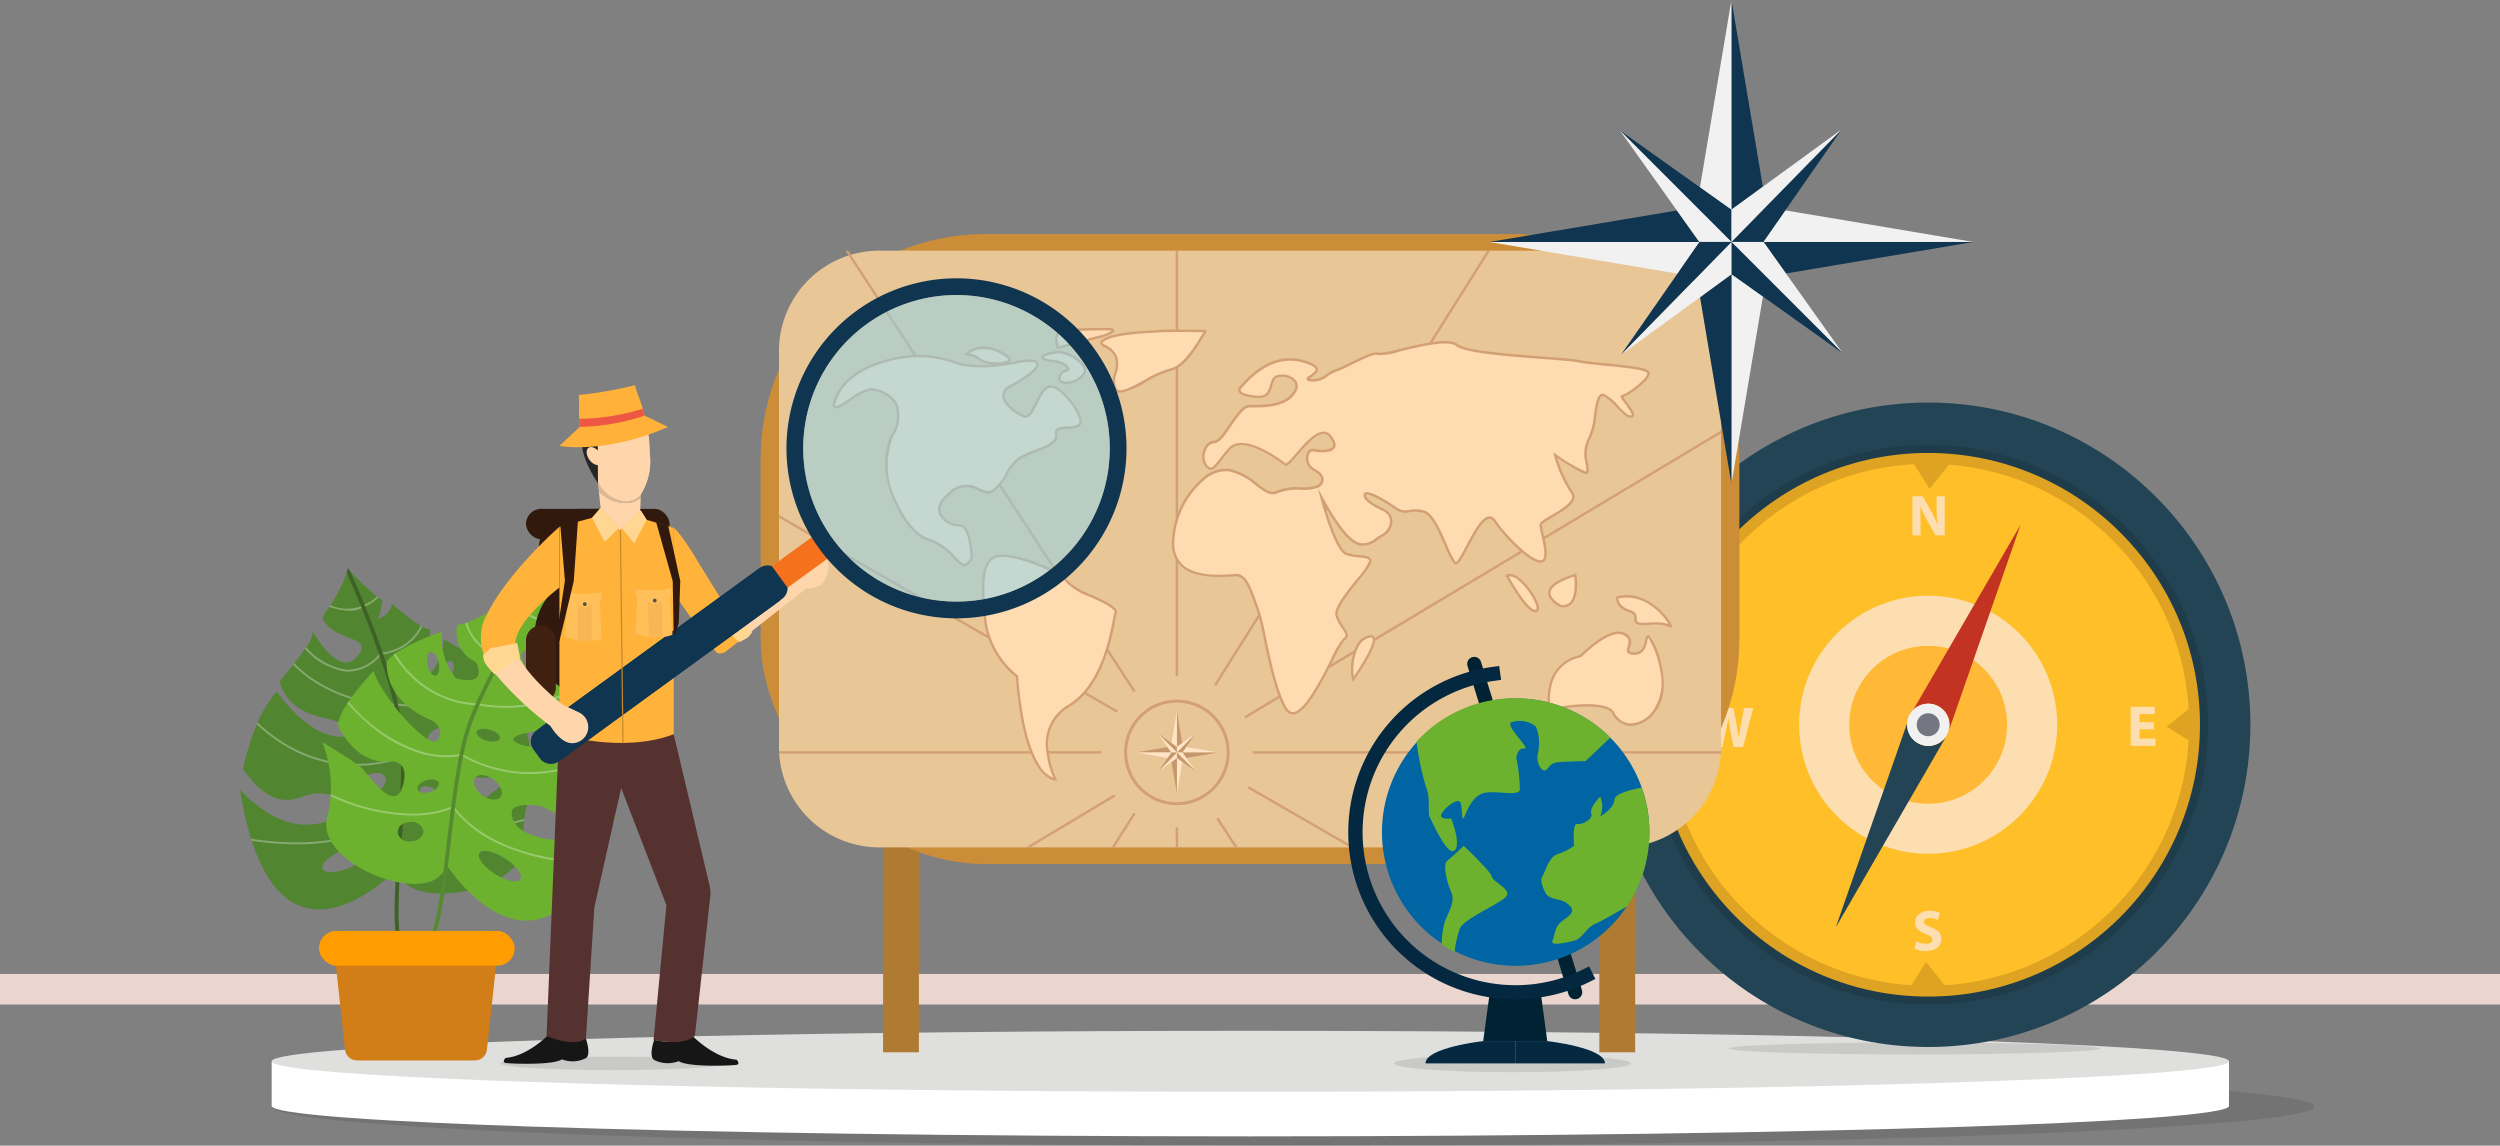 <svg id="Vector_-_dummy_1" data-name="Vector - dummy 1" xmlns="http://www.w3.org/2000/svg" width="239.866" height="109.925" viewBox="0 0 239.866 109.925">
  <rect x="0" y="0" width="239.866" height="109.925" fill="#808080" stroke="none"/>
  <g id="Background" transform="translate(0 93.446)">
    <rect id="Rectangle_1147" data-name="Rectangle 1147" width="239.866" height="2.934" fill="#ead6ce"/>
  </g>
  <g id="Layer_3" data-name="Layer 3" transform="translate(23.023)">
    <ellipse id="Ellipse_519" data-name="Ellipse 519" cx="97.995" cy="3.753" rx="97.995" ry="3.753" transform="translate(3.044 102.419)" fill="#030504" opacity="0.1"/>
    <path id="Path_15003" data-name="Path 15003" d="M622.48,1932.651c0,.2-.65.4-1.889.587-1.273.194-3.167.382-5.615.561l-.393.028c-2.3.162-5.059.318-8.23.463-2.691.124-5.679.24-8.93.349-17.148.575-41.644.936-68.841.936-27.33,0-51.934-.363-69.093-.944-3.255-.11-6.243-.228-8.93-.353-3.182-.147-5.943-.3-8.23-.47l-.393-.028-.765-.059c-4.187-.331-6.487-.692-6.487-1.07s2.314-.74,6.526-1.073l.589-.045.389-.029c2.262-.165,5-.322,8.152-.47,2.661-.124,5.621-.242,8.848-.352,17.172-.586,41.9-.954,69.395-.954,27.357,0,51.982.364,69.144.945,3.223.109,6.182.226,8.848.349,3.144.146,5.879.3,8.152.463l.388.028c2.367.175,4.206.358,5.454.547S622.48,1932.449,622.48,1932.651Z" transform="translate(-431.641 -1826.544)" fill="#fff"/>
    <rect id="Rectangle_1148" data-name="Rectangle 1148" width="187.795" height="4.281" transform="translate(3.044 101.826)" fill="#fff"/>
    <path id="Path_15004" data-name="Path 15004" d="M622.483,1861.263c0,.2-.65.4-1.889.586-8.72,1.333-46.6,2.337-92.008,2.337-39.729,0-73.7-.768-87.411-1.854-4.187-.331-6.487-.692-6.487-1.07s2.314-.741,6.526-1.073c13.74-1.084,47.68-1.851,87.372-1.851,45.371,0,83.226,1,91.987,2.334C621.825,1860.864,622.483,1861.06,622.483,1861.263Z" transform="translate(-431.644 -1759.436)" fill="#dfdfde"/>
    <ellipse id="Ellipse_520" data-name="Ellipse 520" cx="17.815" cy="0.574" rx="17.815" ry="0.574" transform="translate(142.852 100.023)" fill="#030504" opacity="0.1"/>
    <g id="Group_10566" data-name="Group 10566" transform="translate(131.062 38.623)">
      <circle id="Ellipse_521" data-name="Ellipse 521" cx="30.916" cy="30.916" r="30.916" fill="#224454"/>
      <circle id="Ellipse_522" data-name="Ellipse 522" cx="26.841" cy="26.841" r="26.841" transform="translate(4.075 4.075)" fill="#1f3c4a"/>
      <circle id="Ellipse_523" data-name="Ellipse 523" cx="26.079" cy="26.079" r="26.079" transform="translate(4.837 4.837)" fill="#dfa323"/>
      <circle id="Ellipse_524" data-name="Ellipse 524" cx="25.038" cy="25.038" r="25.038" transform="translate(5.878 5.878)" fill="#ffbf28"/>
      <circle id="Ellipse_525" data-name="Ellipse 525" cx="12.38" cy="12.38" r="12.38" transform="translate(13.408 30.916) rotate(-45)" fill="#fcdeb1"/>
      <circle id="Ellipse_526" data-name="Ellipse 526" cx="7.576" cy="7.576" r="7.576" transform="translate(23.34 23.34)" fill="#ffb937"/>
      <path id="Path_15005" data-name="Path 15005" d="M3062.186,1068.278a2.018,2.018,0,0,0-3.6-1.652l10.454-18.029Z" transform="translate(-3029.258 -1036.874)" fill="#c33321"/>
      <path id="Path_15006" data-name="Path 15006" d="M2947.777,1362.486l-10.56,18.257,6.958-19.91a2.018,2.018,0,0,0,3.6,1.653Z" transform="translate(-2915.167 -1330.387)" fill="#224454"/>
      <path id="Path_15007" data-name="Path 15007" d="M3055.461,1337.04l-.036.38a2.018,2.018,0,0,1-3.963,0l-.036-.38.037-.385a2.017,2.017,0,0,1,3.961,0Z" transform="translate(-3022.527 -1306.123)" fill="#f5dfb5"/>
      <path id="Path_15008" data-name="Path 15008" d="M3055.461,1337.04a2.018,2.018,0,1,1-.037-.385A2.012,2.012,0,0,1,3055.461,1337.04Z" transform="translate(-3022.527 -1306.123)" fill="#f1f1f2"/>
      <path id="Path_15009" data-name="Path 15009" d="M3068.876,1351.369a1.1,1.1,0,1,1-.02-.211A1.089,1.089,0,0,1,3068.876,1351.369Z" transform="translate(-3036.857 -1320.453)" fill="#747682"/>
      <g id="Group_10559" data-name="Group 10559" transform="translate(29.404 8.995)">
        <g id="Group_10558" data-name="Group 10558">
          <path id="Path_15010" data-name="Path 15010" d="M3059.85,1006.864v-3.746h.989l.778,1.373a10.856,10.856,0,0,1,.611,1.284h.017a13.885,13.885,0,0,1-.072-1.562v-1.095h.778v3.746h-.889l-.8-1.445a14.012,14.012,0,0,1-.65-1.323l-.016.006c.022.495.033,1.023.033,1.634v1.128Z" transform="translate(-3059.85 -1003.118)" fill="#fcdeb1"/>
        </g>
      </g>
      <g id="Group_10561" data-name="Group 10561" transform="translate(29.605 48.766)">
        <g id="Group_10560" data-name="Group 10560">
          <path id="Path_15011" data-name="Path 15011" d="M3063.372,1669.27a2.164,2.164,0,0,0,.939.233c.389,0,.595-.161.595-.406s-.178-.367-.628-.528c-.623-.217-1.028-.562-1.028-1.106,0-.639.533-1.128,1.417-1.128a2.3,2.3,0,0,1,.957.189l-.189.684a1.778,1.778,0,0,0-.783-.178c-.367,0-.545.167-.545.361,0,.239.211.345.695.528.661.245.973.589.973,1.117,0,.628-.483,1.162-1.512,1.162a2.448,2.448,0,0,1-1.062-.228Z" transform="translate(-3063.2 -1666.335)" fill="#fcdeb1"/>
        </g>
      </g>
      <g id="Group_10563" data-name="Group 10563" transform="translate(9.346 29.306)">
        <g id="Group_10562" data-name="Group 10562">
          <path id="Path_15012" data-name="Path 15012" d="M2726.252,1345.565l-.889-3.746h.906l.284,1.545c.083.445.161.928.222,1.306h.011c.061-.406.15-.856.245-1.317l.317-1.534h.9l.3,1.579c.083.439.145.839.2,1.256h.011c.056-.417.139-.856.217-1.3l.306-1.534h.861l-.967,3.746h-.917l-.317-1.612c-.072-.378-.133-.728-.178-1.156h-.011c-.067.422-.128.778-.217,1.156l-.355,1.612Z" transform="translate(-2725.362 -1341.819)" fill="#fcdeb1"/>
        </g>
      </g>
      <g id="Group_10565" data-name="Group 10565" transform="translate(50.346 29.187)">
        <g id="Group_10564" data-name="Group 10564">
          <path id="Path_15013" data-name="Path 15013" d="M3411.314,1342h-1.378v.889h1.54v.695h-2.39v-3.746h2.312v.695h-1.462v.778h1.378Z" transform="translate(-3409.085 -1339.833)" fill="#fcdeb1"/>
        </g>
      </g>
      <path id="Path_15014" data-name="Path 15014" d="M3061.462,950.075l1.552,2.469,1.971-2.469Z" transform="translate(-3031.962 -944.261)" fill="#dfa323"/>
      <path id="Path_15015" data-name="Path 15015" d="M3055.7,1750.5l1.551-2.469,1.971,2.469Z" transform="translate(-3026.541 -1694.365)" fill="#dfa323"/>
      <path id="Path_15016" data-name="Path 15016" d="M2665.71,1342.284l2.469-1.551-2.469-1.971Z" transform="translate(-2659.942 -1309.639)" fill="#dfa323"/>
      <path id="Path_15017" data-name="Path 15017" d="M3469.193,1342.284l-2.469-1.551,2.469-1.971Z" transform="translate(-3412.921 -1309.639)" fill="#dfa323"/>
    </g>
    <rect id="Rectangle_1149" data-name="Rectangle 1149" width="3.436" height="29.026" transform="translate(61.706 71.938)" fill="#af7a31"/>
    <rect id="Rectangle_1150" data-name="Rectangle 1150" width="3.436" height="29.026" transform="translate(130.428 71.938)" fill="#af7a31"/>
    <g id="Group_10582" data-name="Group 10582" transform="translate(0 54.485)">
      <g id="Group_10573" data-name="Group 10573">
        <path id="Path_15018" data-name="Path 15018" d="M408.962,1138.578c-.906.473-4.059,4.024-4.4,1.182s1.78-2.123,1.78-2.123c3.122.843,5.4-2.56,5.4-2.56a5.838,5.838,0,0,0-.556-2.238c-.025-.06-.05-.12-.076-.179a23.479,23.479,0,0,0-1.834-3.3c-1.28,2.4-6.713,6.65-7.244,5.37s.906-1.717.906-1.717c5.058-1.061,5.245-4.776,5.245-4.776a2.665,2.665,0,0,0-.522-.786c-.042-.046-.085-.093-.13-.14a20.681,20.681,0,0,0-4.062-2.852,5.883,5.883,0,0,1-2.123,4.184c-3.341.187-1.561-1.9-1.561-1.9a3.1,3.1,0,0,0,2.373-3.216,1.753,1.753,0,0,1-.73-.258c-.05-.027-.1-.056-.155-.088a22.191,22.191,0,0,1-2.768-2.121c-.123,1.107-1.4,1.487-1.435,1.5.343-.191.5-1.872.5-1.872a2.1,2.1,0,0,1-.349-.205c-.047-.033-.1-.069-.147-.108a27.61,27.61,0,0,1-2.588-2.442c-.18-.189-.289-.305-.289-.305a.54.54,0,0,1,.021.16,1.389,1.389,0,0,1-.051.34,14.058,14.058,0,0,1-1.573,3.072c-.035.057-.07.112-.105.166-.376.592-.664,1.008-.664,1.008.968,2.435,5.089,1.655,3.341,3.768s-4.246-2.394-4.246-2.394a2.981,2.981,0,0,1-.651,1.474c-.036.055-.072.11-.11.166-.3.454-.666.938-1.014,1.387l-.115.148c-.686.872-1.294,1.571-1.294,1.571s.312,2.591,4,3.465,3.154,1.592,3.154,1.592c-3.622,1.561-7.431-4.059-7.431-4.059a10.979,10.979,0,0,0-1.837,2.976q-.04.09-.078.18a23.413,23.413,0,0,0-1.332,4.293c3.465,4.762,5.4,2.324,7.087,2.324s2.529.5,2.529.968-.406,2.029-3.684,2.029-6.213-3.341-6.213-3.341a33.1,33.1,0,0,0,1.062,4.695l.063.2c3.952,12.22,12.729,3.9,13.864,2.757.08-.08.122-.125.122-.125a1.713,1.713,0,0,0,.055.273h0a2.436,2.436,0,0,0,.162.426,0,0,0,0,0,0,0,2.585,2.585,0,0,0,1.219,1.2c3.254,1.594,11.021-.562,10.677-4.409a10.08,10.08,0,0,1,.029-2.032c.007-.066.016-.132.024-.2a12.436,12.436,0,0,1,1.7-4.772S409.867,1138.106,408.962,1138.578Zm-5.869,1.206c-.153.292-.7.308-1.213.037s-.812-.727-.66-1.019.7-.308,1.213-.036S403.245,1139.493,403.093,1139.784Zm-6.183-.57c-.754.374-1.551.3-1.78-.156s.2-1.137.953-1.511,1.552-.3,1.78.156S397.664,1138.84,396.909,1139.214Zm-.715-5.658c-.027-.3.468-.592,1.105-.648s1.175.142,1.2.444-.467.592-1.1.648S396.222,1133.858,396.195,1133.556Zm7.064-6.112c.242-.592.666-.979.948-.864s.313.688.072,1.28-.666.979-.948.863S403.017,1128.036,403.258,1127.444Zm-8.913,18.991c-1.193.488-2.311.516-2.5.062s.631-1.22,1.824-1.708,2.311-.516,2.5-.062S395.539,1145.946,394.345,1146.435Zm9.912-2.263a1.124,1.124,0,0,1-1.423.627c-.67-.155-1.12-.686-1-1.187a1.123,1.123,0,0,1,1.423-.627C403.923,1143.14,404.372,1143.671,404.257,1144.172Z" transform="translate(-383.923 -1117.625)" fill="#528530"/>
        <g id="Group_10567" data-name="Group 10567" transform="translate(1.062 23.079)" opacity="0.3">
          <path id="Path_15019" data-name="Path 15019" d="M427.849,1503.493c-.009.065-.017.131-.024.2a18.859,18.859,0,0,1-7.975.441,10.239,10.239,0,0,1-3.59-1.291c-.072-.046-.127-.084-.166-.111-.069.063-.138.125-.209.186a11.628,11.628,0,0,1-4.534,2.345,19.766,19.766,0,0,1-5.184.671h-.174a28.521,28.521,0,0,1-4.3-.337l-.063-.2a28.265,28.265,0,0,0,4.536.349c2.91-.021,6.939-.578,9.728-3.089l.125-.116.057-.054.062.048s.045.034.127.088a9.953,9.953,0,0,0,3.627,1.327A18.73,18.73,0,0,0,427.849,1503.493Z" transform="translate(-401.633 -1502.489)" fill="#fff"/>
        </g>
        <g id="Group_10568" data-name="Group 10568" transform="translate(1.613 14.84)" opacity="0.3">
          <path id="Path_15020" data-name="Path 15020" d="M436.467,1365.463a19.442,19.442,0,0,1-2.958,1.956,13.189,13.189,0,0,1-4.568,1.5,8.456,8.456,0,0,1-3.925-.355c-.092-.035-.157-.062-.194-.079l-.177.059a13.949,13.949,0,0,1-4.307.7,12.57,12.57,0,0,1-1.87-.139,13.516,13.516,0,0,1-4.833-1.731,15.95,15.95,0,0,1-2.816-2.107q.038-.09.078-.18a15.8,15.8,0,0,0,2.839,2.13,13.034,13.034,0,0,0,10.906,1.13l.157-.052.036-.012.035.017s.051.025.144.061a8.294,8.294,0,0,0,3.921.371,15.043,15.043,0,0,0,7.458-3.448Q436.43,1365.373,436.467,1365.463Z" transform="translate(-410.818 -1365.088)" fill="#fff"/>
        </g>
        <g id="Group_10569" data-name="Group 10569" transform="translate(5.103 9.146)" opacity="0.3">
          <path id="Path_15021" data-name="Path 15021" d="M487.652,1270.831a10.983,10.983,0,0,1-1.242,1.209,9.692,9.692,0,0,1-6.216,2.255,8.36,8.36,0,0,1-1.1-.069c-.124-.017-.2-.032-.227-.037l-.162,0a14.221,14.221,0,0,1-8.222-2.625,11.729,11.729,0,0,1-1.459-1.265l.115-.148a11.549,11.549,0,0,0,1.462,1.269,14.022,14.022,0,0,0,8.06,2.583l.218,0,.018,0s.056.012.153.027a9.239,9.239,0,0,0,3.76-.287,9.882,9.882,0,0,0,4.718-3.054C487.567,1270.738,487.61,1270.785,487.652,1270.831Z" transform="translate(-469.019 -1270.148)" fill="#fff"/>
        </g>
        <g id="Group_10570" data-name="Group 10570" transform="translate(6.232 5.555)" opacity="0.3">
          <path id="Path_15022" data-name="Path 15022" d="M499.122,1210.355a4.8,4.8,0,0,1-1.769,1.94,5.225,5.225,0,0,1-2,.722c-.077.01-.135.015-.171.018-.051.058-.1.115-.156.17a4.117,4.117,0,0,1-3.009,1.467c-.078,0-.156,0-.234-.008a6.484,6.484,0,0,1-3.932-2.193c.038-.056.074-.111.11-.166a6.383,6.383,0,0,0,3.834,2.174,3.9,3.9,0,0,0,3.161-1.473c.037-.04.074-.081.11-.122l.026-.03.04,0s.059,0,.158-.015a5.088,5.088,0,0,0,1.972-.7,4.58,4.58,0,0,0,1.7-1.866C499.02,1210.3,499.072,1210.328,499.122,1210.355Z" transform="translate(-487.852 -1210.267)" fill="#fff"/>
        </g>
        <g id="Group_10571" data-name="Group 10571" transform="translate(8.563 2.747)" opacity="0.3">
          <path id="Path_15023" data-name="Path 15023" d="M531.447,1163.544a4.215,4.215,0,0,1-1.29.843c-.08.033-.138.053-.163.062a1.527,1.527,0,0,1-.17.1,2.446,2.446,0,0,1-1.158.254,6.292,6.292,0,0,1-1.952-.378c.035-.054.07-.109.105-.166a3.924,3.924,0,0,0,2.934.117,1.5,1.5,0,0,0,.145-.09l.012-.009.014,0s.062-.019.162-.06a4,4,0,0,0,1.06-.643c.053-.044.1-.09.152-.136C531.351,1163.474,531.4,1163.51,531.447,1163.544Z" transform="translate(-526.715 -1163.436)" fill="#fff"/>
        </g>
        <g id="Group_10572" data-name="Group 10572" transform="translate(10.241)">
          <path id="Path_15024" data-name="Path 15024" d="M560.16,1140.84c0,.072-.007.144-.011.216-.059,1.175-.133,2.349-.2,3.473-.056.891-.111,1.77-.156,2.613a0,0,0,0,0,0,0c-.161,2.947-.213,5.447.2,6.4l-.341.146c-.47-1.094-.391-3.809-.2-7.127.038-.665.082-1.355.126-2.061.068-1.093.14-2.234.2-3.375l.013-.258c.086-1.714.141-3.419.113-4.955,0-.065,0-.129,0-.193-.009-.405-.025-.8-.047-1.176a22.407,22.407,0,0,0-.6-3.74c-.014-.062-.029-.124-.044-.187-.357-1.474-.826-3.015-1.333-4.5l-.069-.2c-.547-1.593-1.134-3.12-1.666-4.433l-.07-.172c-.556-1.365-1.046-2.485-1.361-3.189a1.389,1.389,0,0,0,.051-.34.541.541,0,0,0-.021-.16s.109.117.289.305c.314.7.811,1.833,1.375,3.221.024.057.047.114.07.171.531,1.311,1.117,2.835,1.666,4.428l.062.18c.532,1.56,1.026,3.18,1.4,4.725.015.065.031.129.046.193a22.469,22.469,0,0,1,.584,3.678c.023.388.039.792.048,1.21l0,.2C560.3,1137.463,560.244,1139.147,560.16,1140.84Z" transform="translate(-554.702 -1117.625)" fill="#3e6127"/>
        </g>
      </g>
      <g id="Group_10580" data-name="Group 10580" transform="translate(7.903 1.041)">
        <path id="Path_15025" data-name="Path 15025" d="M515.71,1150.645a12.436,12.436,0,0,1,.817,5c0,.066-.007.132-.011.2a10.083,10.083,0,0,1-.334,2c-1.024,3.724,6.234,7.23,9.72,6.242a2.584,2.584,0,0,0,1.414-.966s0,0,0,0a2.439,2.439,0,0,0,.235-.391h0a1.707,1.707,0,0,0,.1-.259s.033.052.1.145c.913,1.328,8.066,11.079,14.133-.241l.1-.183a33.116,33.116,0,0,0,1.882-4.43s-3.484,2.764-6.709,2.179-3.346-2.193-3.263-2.654,1-.8,2.661-.5,3.128,3.045,7.387-1.024a23.4,23.4,0,0,0-.545-4.461c-.014-.064-.029-.127-.045-.191a10.978,10.978,0,0,0-1.277-3.256s-4.75,4.851-8.036,2.669c0,0-.394-.8,3.387-1s4.55-2.7,4.55-2.7-.474-.8-.993-1.776l-.087-.166c-.263-.5-.532-1.045-.751-1.546q-.041-.092-.079-.183a2.982,2.982,0,0,1-.378-1.567s-3.262,3.989-4.6,1.6,2.572-.888,3.959-3.112c0,0-.209-.461-.474-1.11-.025-.059-.049-.12-.074-.183a14.05,14.05,0,0,1-1-3.3,1.391,1.391,0,0,1,.01-.344.543.543,0,0,1,.049-.153s-.128.1-.338.249a27.617,27.617,0,0,1-2.982,1.941c-.057.029-.112.055-.164.08a2.077,2.077,0,0,1-.38.14s-.147,1.682.156,1.931a2.019,2.019,0,0,1-1.145-1.73,22.215,22.215,0,0,1-3.1,1.593c-.057.022-.114.041-.168.059a1.751,1.751,0,0,1-.764.123,3.1,3.1,0,0,0,1.761,3.587s1.378,2.376-1.875,1.6a5.883,5.883,0,0,1-1.343-4.5,20.682,20.682,0,0,0-4.505,2.082l-.153.114a2.665,2.665,0,0,0-.654.68s-.478,3.689,4.309,5.635c0,0,1.335.687.585,1.851s-5.339-3.981-6.17-6.575a23.488,23.488,0,0,0-2.392,2.916q-.054.081-.107.163a5.834,5.834,0,0,0-.946,2.1s1.636,3.755,4.858,3.482c0,0,2.217-.328,1.372,2.407s-3.314-1.322-4.121-1.949S515.71,1150.645,515.71,1150.645Zm9.969,3.665c.558-.175,1.089-.062,1.188.252s-.273.71-.831.885-1.089.062-1.187-.252S525.122,1154.485,525.679,1154.31Zm4.688-.231c.306-.413,1.1-.339,1.779.164s.974,1.245.668,1.657-1.1.339-1.779-.164S530.059,1154.491,530.366,1154.079Zm1.118-3.56c-.617-.169-1.052-.543-.971-.835s.645-.392,1.262-.222,1.052.543.972.835S532.1,1150.688,531.484,1150.518Zm-4.9-6.249c-.3.063-.646-.393-.779-1.019s0-1.184.3-1.247.646.393.779,1.019S526.884,1144.206,526.587,1144.269Zm4.193,17.023c.264-.414,1.36-.188,2.446.506s1.754,1.591,1.49,2.006-1.36.187-2.446-.506S530.516,1161.707,530.78,1161.293Zm-6.659-2.977a1.124,1.124,0,0,1,1.288.871c.024.513-.513.956-1.2.989a1.124,1.124,0,0,1-1.288-.87C522.9,1158.791,523.433,1158.348,524.12,1158.316Z" transform="translate(-515.71 -1134.977)" fill="#6db22f"/>
        <g id="Group_10574" data-name="Group 10574" transform="translate(0.806 20.665)" opacity="0.3">
          <path id="Path_15026" data-name="Path 15026" d="M529.156,1479.591c0,.065-.007.132-.011.2a18.859,18.859,0,0,0,7.769,1.856,10.239,10.239,0,0,0,3.763-.63c.08-.033.14-.059.183-.079.056.074.114.148.172.22a11.63,11.63,0,0,0,4.043,3.116,19.785,19.785,0,0,0,4.981,1.585l.171.031a28.564,28.564,0,0,0,4.287.434l.1-.183a28.252,28.252,0,0,1-4.526-.465c-2.859-.539-6.725-1.805-9.021-4.773l-.1-.136-.047-.063-.07.036s-.05.026-.141.064a9.958,9.958,0,0,1-3.805.659A18.732,18.732,0,0,1,529.156,1479.591Z" transform="translate(-529.145 -1479.591)" fill="#fff"/>
        </g>
        <g id="Group_10575" data-name="Group 10575" transform="translate(2.414 11.778)" opacity="0.3">
          <path id="Path_15027" data-name="Path 15027" d="M555.971,1331.551a19.466,19.466,0,0,0,2.562,2.452,13.2,13.2,0,0,0,4.228,2.29,8.457,8.457,0,0,0,3.926.35c.1-.018.166-.033.205-.043l.164.089a13.951,13.951,0,0,0,4.112,1.46,12.588,12.588,0,0,0,1.865.2,13.52,13.52,0,0,0,5.065-.842,15.923,15.923,0,0,0,3.147-1.571q-.021-.1-.044-.191a15.817,15.817,0,0,1-3.173,1.589,13.034,13.034,0,0,1-10.932-.832l-.145-.08-.033-.018-.037.01s-.055.015-.153.034a8.3,8.3,0,0,1-3.924-.334,15.041,15.041,0,0,1-6.724-4.723Q556.024,1331.469,555.971,1331.551Z" transform="translate(-555.971 -1331.388)" fill="#fff"/>
        </g>
        <g id="Group_10576" data-name="Group 10576" transform="translate(6.843 7.157)" opacity="0.3">
          <path id="Path_15028" data-name="Path 15028" d="M629.828,1254.436a11,11,0,0,0,1.007,1.411,9.69,9.69,0,0,0,5.714,3.327,8.325,8.325,0,0,0,1.1.129c.125.005.2,0,.23,0l.16.026a14.22,14.22,0,0,0,8.558-1.117,11.738,11.738,0,0,0,1.662-.984l-.087-.166a11.557,11.557,0,0,1-1.665.988,14.023,14.023,0,0,1-8.391,1.1l-.215-.035h-.018s-.057,0-.155,0a9.236,9.236,0,0,1-3.648-.953,9.88,9.88,0,0,1-4.1-3.846C629.928,1254.36,629.878,1254.4,629.828,1254.436Z" transform="translate(-629.828 -1254.322)" fill="#fff"/>
        </g>
        <g id="Group_10577" data-name="Group 10577" transform="translate(13.723 4.205)" opacity="0.3">
          <path id="Path_15029" data-name="Path 15029" d="M744.56,1205.151a4.8,4.8,0,0,0,1.395,2.225,5.226,5.226,0,0,0,1.84,1.067c.074.023.13.039.165.048.04.066.081.131.123.195a4.118,4.118,0,0,0,2.7,1.98c.077.014.154.025.231.034a6.483,6.483,0,0,0,4.26-1.457q-.041-.092-.079-.183a6.383,6.383,0,0,1-4.161,1.456,3.906,3.906,0,0,1-2.848-2.013c-.029-.046-.058-.093-.086-.14l-.02-.034-.039-.009s-.058-.014-.152-.043a5.088,5.088,0,0,1-1.815-1.044,4.58,4.58,0,0,1-1.345-2.14C744.67,1205.114,744.614,1205.133,744.56,1205.151Z" transform="translate(-744.56 -1205.092)" fill="#fff"/>
        </g>
        <g id="Group_10578" data-name="Group 10578" transform="translate(18.361 2.19)" opacity="0.3">
          <path id="Path_15030" data-name="Path 15030" d="M821.9,1171.581a4.214,4.214,0,0,0,1.119,1.059c.073.047.126.077.15.09a1.548,1.548,0,0,0,.149.131,2.447,2.447,0,0,0,1.094.457,6.3,6.3,0,0,0,1.988-.024c-.024-.059-.049-.12-.074-.182a3.924,3.924,0,0,1-2.908-.408,1.561,1.561,0,0,1-.127-.114l-.011-.011-.013-.007s-.057-.03-.149-.088a4,4,0,0,1-.929-.822c-.044-.053-.085-.107-.125-.161C822,1171.53,821.948,1171.556,821.9,1171.581Z" transform="translate(-821.896 -1171.501)" fill="#fff"/>
        </g>
        <g id="Group_10579" data-name="Group 10579" transform="translate(10.268)">
          <path id="Path_15031" data-name="Path 15031" d="M689.031,1156.852c-.009.072-.019.143-.028.214-.151,1.166-.288,2.335-.419,3.454-.1.886-.207,1.762-.312,2.6,0,0,0,0,0,0-.367,2.929-.762,5.4-1.338,6.266l.309.2c.658-.992,1.064-3.678,1.466-6.978.081-.661.161-1.348.244-2.05.128-1.088.261-2.223.407-3.356l.033-.256c.221-1.7.471-3.39.772-4.9.013-.064.026-.127.039-.19.081-.4.167-.781.256-1.148a22.412,22.412,0,0,1,1.26-3.572c.025-.059.051-.117.077-.176.614-1.387,1.351-2.819,2.115-4.194l.1-.184c.822-1.47,1.672-2.868,2.43-4.065l.1-.157c.79-1.244,1.472-2.259,1.908-2.9a1.388,1.388,0,0,1,.01-.344.541.541,0,0,1,.049-.153s-.128.1-.338.249c-.434.633-1.125,1.659-1.928,2.924l-.1.156c-.756,1.2-1.6,2.59-2.429,4.06l-.093.167c-.8,1.44-1.577,2.946-2.215,4.4-.027.061-.054.122-.08.182a22.492,22.492,0,0,0-1.231,3.515c-.092.378-.18.773-.263,1.182l-.04.2C689.5,1153.5,689.251,1155.172,689.031,1156.852Z" transform="translate(-686.934 -1134.977)" fill="#568a30"/>
        </g>
      </g>
      <g id="Group_10581" data-name="Group 10581" transform="translate(7.579 34.834)">
        <path id="Path_15032" data-name="Path 15032" d="M547.13,1710.945H535.824a1.159,1.159,0,0,1-1.152-1.033l-1.1-10.108a1.159,1.159,0,0,1,1.152-1.285h13.509a1.159,1.159,0,0,1,1.152,1.285l-1.1,10.108A1.159,1.159,0,0,1,547.13,1710.945Z" transform="translate(-532.169 -1698.519)" fill="#d17d18"/>
        <rect id="Rectangle_1151" data-name="Rectangle 1151" width="18.779" height="3.338" rx="1.669" fill="#ff9d00"/>
      </g>
    </g>
    <g id="old-maps" transform="translate(49.958 22.455)">
      <g id="Group_10583" data-name="Group 10583">
        <rect id="Rectangle_1152" data-name="Rectangle 1152" width="93.905" height="60.442" rx="21.552" fill="#cc8d39"/>
      </g>
      <g id="Group_10584" data-name="Group 10584" transform="translate(1.758 1.596)">
        <path id="Rectangle_1153" data-name="Rectangle 1153" d="M9.631,0H80.758a9.631,9.631,0,0,1,9.631,9.631v37.99a9.631,9.631,0,0,1-9.631,9.631H9.63A9.63,9.63,0,0,1,0,47.621V9.631A9.631,9.631,0,0,1,9.631,0Z" fill="#e9c696"/>
      </g>
      <g id="wind-arrow-symbol" transform="translate(35.966 45.771)">
        <g id="Group_10593" data-name="Group 10593" transform="translate(0 3.44)">
          <g id="Group_10585" data-name="Group 10585" transform="translate(0 0.014)">
            <path id="Path_15033" data-name="Path 15033" d="M1820.234,1404.892h-3.444l3.076-.517.255.358Z" transform="translate(-1816.79 -1404.375)" fill="#c6976e"/>
          </g>
          <g id="Group_10586" data-name="Group 10586" transform="translate(3.969)">
            <path id="Path_15034" data-name="Path 15034" d="M1882.978,1404.136v0l0,0Z" transform="translate(-1882.975 -1404.136)" fill="#080808"/>
          </g>
          <g id="Group_10587" data-name="Group 10587" transform="translate(4.495 0.529)">
            <path id="Path_15035" data-name="Path 15035" d="M1891.754,1412.953h0l0,0Z" transform="translate(-1891.75 -1412.95)" fill="#080808"/>
          </g>
          <g id="Group_10588" data-name="Group 10588" transform="translate(3.972 1.061)">
            <path id="Path_15036" data-name="Path 15036" d="M1883.538,1422.188l-.517,3.076v-3.44l0,0,.156.111Z" transform="translate(-1883.021 -1421.822)" fill="#ffe5c5"/>
          </g>
          <g id="Group_10589" data-name="Group 10589" transform="translate(0 0.531)">
            <path id="Path_15037" data-name="Path 15037" d="M1820.236,1413l-.114.164-.245.352-3.087-.519h3.444Z" transform="translate(-1816.79 -1412.996)" fill="#ffe5c5"/>
          </g>
          <g id="Group_10590" data-name="Group 10590" transform="translate(3.444 0.531)">
            <path id="Path_15038" data-name="Path 15038" d="M1874.232,1413l0,0,0,0Z" transform="translate(-1874.228 -1412.996)" fill="#ffe5c5"/>
          </g>
          <g id="Group_10591" data-name="Group 10591" transform="translate(3.972 0.531)">
            <rect id="Rectangle_1154" data-name="Rectangle 1154" fill="#ffe5c5"/>
          </g>
          <g id="Group_10592" data-name="Group 10592" transform="translate(3.972 1.059)">
            <path id="Path_15039" data-name="Path 15039" d="M1883.024,1421.791l0,0v0Z" transform="translate(-1883.021 -1421.789)" fill="#ffe5c5"/>
          </g>
        </g>
        <g id="Group_10604" data-name="Group 10604" transform="translate(3.444)">
          <g id="Group_10594" data-name="Group 10594" transform="translate(0.527)">
            <path id="Path_15040" data-name="Path 15040" d="M1883.536,1349.831l-.363.265-.152.11v-3.44Z" transform="translate(-1883.021 -1346.766)" fill="#c6976e"/>
          </g>
          <g id="Group_10595" data-name="Group 10595" transform="translate(1.088 3.39)">
            <path id="Path_15041" data-name="Path 15041" d="M1892.389,1403.3l-.01,0,.009-.009Z" transform="translate(-1892.378 -1403.292)" fill="#080808"/>
          </g>
          <g id="Group_10596" data-name="Group 10596" transform="translate(1.053 3.453)">
            <path id="Path_15042" data-name="Path 15042" d="M1895.227,1404.865h-3.444l0,0,.114-.164.245-.352Z" transform="translate(-1891.781 -1404.346)" fill="#ffe5c5"/>
          </g>
          <g id="Group_10597" data-name="Group 10597" transform="translate(1.055 3.972)">
            <path id="Path_15043" data-name="Path 15043" d="M1895.258,1413l-3.076.517-.255-.358-.114-.159Z" transform="translate(-1891.814 -1412.996)" fill="#c6976e"/>
          </g>
          <g id="Group_10598" data-name="Group 10598" transform="translate(1.051 3.969)">
            <path id="Path_15044" data-name="Path 15044" d="M1891.754,1412.953h0l0,0Z" transform="translate(-1891.75 -1412.95)" fill="#080808"/>
          </g>
          <g id="Group_10599" data-name="Group 10599" transform="translate(0.527 3.972)">
            <rect id="Rectangle_1155" data-name="Rectangle 1155" fill="#080808"/>
          </g>
          <g id="Group_10600" data-name="Group 10600" transform="translate(0.527 4.499)">
            <path id="Path_15045" data-name="Path 15045" d="M1883.024,1421.791l0,0v0Z" transform="translate(-1883.021 -1421.789)" fill="#080808"/>
          </g>
          <g id="Group_10601" data-name="Group 10601" transform="translate(0 3.972)">
            <path id="Path_15046" data-name="Path 15046" d="M1874.232,1413l0,0,0,0Z" transform="translate(-1874.228 -1412.996)" fill="#ffe5c5"/>
          </g>
          <g id="Group_10602" data-name="Group 10602" transform="translate(0.01)">
            <path id="Path_15047" data-name="Path 15047" d="M1874.916,1346.766v3.444l0,0-.157-.112-.358-.255Z" transform="translate(-1874.399 -1346.766)" fill="#ffe5c5"/>
          </g>
          <g id="Group_10603" data-name="Group 10603" transform="translate(0.525 3.44)">
            <path id="Path_15048" data-name="Path 15048" d="M1882.978,1404.136v0l0,0Z" transform="translate(-1882.975 -1404.136)" fill="#ffe5c5"/>
          </g>
        </g>
        <g id="Group_10610" data-name="Group 10610" transform="translate(2.139 2.139)">
          <g id="Group_10605" data-name="Group 10605">
            <path id="Path_15049" data-name="Path 15049" d="M1854.3,1383.746v.527l-.307-.307-.264-.264-1.261-1.261,1.315.937.358.255.156.112Z" transform="translate(-1852.466 -1382.441)" fill="#c6976e"/>
          </g>
          <g id="Group_10606" data-name="Group 10606" transform="translate(1.832 1.832)">
            <rect id="Rectangle_1156" data-name="Rectangle 1156" fill="#080808"/>
          </g>
          <g id="Group_10607" data-name="Group 10607" transform="translate(2.356 1.83)">
            <path id="Path_15050" data-name="Path 15050" d="M1891.754,1412.953h0l0,0Z" transform="translate(-1891.75 -1412.95)" fill="#080808"/>
          </g>
          <g id="Group_10608" data-name="Group 10608">
            <path id="Path_15051" data-name="Path 15051" d="M1854.3,1384.274h-.527l-.114-.159-.255-.358-.937-1.315,1.261,1.261.264.264Z" transform="translate(-1852.466 -1382.441)" fill="#ffe5c5"/>
          </g>
          <g id="Group_10609" data-name="Group 10609" transform="translate(1.305 1.832)">
            <path id="Path_15052" data-name="Path 15052" d="M1874.232,1413l0,0,0,0Z" transform="translate(-1874.228 -1412.996)" fill="#ffe5c5"/>
          </g>
        </g>
        <g id="Group_10621" data-name="Group 10621" transform="translate(2.159 2.12)">
          <g id="Group_10611" data-name="Group 10611" transform="translate(1.813)">
            <path id="Path_15053" data-name="Path 15053" d="M1884.835,1382.119l-.928,1.333-.245.352-.114.164,0,0h-.523l.3-.311.257-.262.01,0,0-.011Z" transform="translate(-1883.022 -1382.119)" fill="#c6976e"/>
          </g>
          <g id="Group_10612" data-name="Group 10612" transform="translate(1.813 1.852)">
            <path id="Path_15054" data-name="Path 15054" d="M1884.854,1414.829l-1.832-1.832h.527l.113.159.255.358Z" transform="translate(-1883.022 -1412.996)" fill="#ffe5c5"/>
          </g>
          <g id="Group_10613" data-name="Group 10613" transform="translate(1.813 1.852)">
            <path id="Path_15055" data-name="Path 15055" d="M1884.853,1414.83l-1.315-.937-.358-.255-.156-.111,0,0V1413h0Z" transform="translate(-1883.021 -1412.998)" fill="#c6976e"/>
          </g>
          <g id="Group_10614" data-name="Group 10614" transform="translate(1.298 2.383)">
            <path id="Path_15056" data-name="Path 15056" d="M1874.946,1421.857v3.44l-.515-3.065.363-.265Z" transform="translate(-1874.431 -1421.857)" fill="#c6976e"/>
          </g>
          <g id="Group_10615" data-name="Group 10615" transform="translate(0 1.852)">
            <path id="Path_15057" data-name="Path 15057" d="M1854.6,1413v.531l-.152.111-.363.264-1.3.945,1.243-1.27.009-.009.257-.263Z" transform="translate(-1852.791 -1412.998)" fill="#ffe5c5"/>
          </g>
          <g id="Group_10616" data-name="Group 10616" transform="translate(1.813 2.379)">
            <path id="Path_15058" data-name="Path 15058" d="M1883.024,1421.791l0,0v0Z" transform="translate(-1883.021 -1421.789)" fill="#080808"/>
          </g>
          <g id="Group_10617" data-name="Group 10617" transform="translate(2.374 1.27)">
            <path id="Path_15059" data-name="Path 15059" d="M1892.389,1403.3l-.01,0,.009-.009Z" transform="translate(-1892.378 -1403.292)" fill="#080808"/>
          </g>
          <g id="Group_10618" data-name="Group 10618" transform="translate(1.813)">
            <path id="Path_15060" data-name="Path 15060" d="M1884.833,1382.119l-1.243,1.27-.009.009-.257.262-.3.311h0v-.531l.152-.111.363-.265Z" transform="translate(-1883.021 -1382.119)" fill="#ffe5c5"/>
          </g>
          <g id="Group_10619" data-name="Group 10619" transform="translate(0 1.852)">
            <path id="Path_15061" data-name="Path 15061" d="M1854.6,1413h0l-.3.311-.257.263-.009.009-1.243,1.27.928-1.333.245-.352.114-.164,0,0Z" transform="translate(-1852.791 -1412.996)" fill="#c6976e"/>
          </g>
          <g id="Group_10620" data-name="Group 10620" transform="translate(1.813 1.852)">
            <rect id="Rectangle_1157" data-name="Rectangle 1157" fill="#ffe5c5"/>
          </g>
        </g>
      </g>
      <g id="Group_10622" data-name="Group 10622" transform="translate(34.87 44.669)">
        <path id="Path_15062" data-name="Path 15062" d="M1803.574,1338.523a5.066,5.066,0,1,1,5.066-5.066A5.072,5.072,0,0,1,1803.574,1338.523Zm0-9.839a4.773,4.773,0,1,0,4.773,4.773A4.778,4.778,0,0,0,1803.574,1328.684Z" transform="translate(-1798.508 -1328.391)" fill="#d3a075"/>
      </g>
      <g id="Group_10647" data-name="Group 10647" transform="translate(1.758 1.596)">
        <g id="Group_10624" data-name="Group 10624" transform="translate(0 48.022)">
          <g id="Group_10623" data-name="Group 10623">
            <rect id="Rectangle_1158" data-name="Rectangle 1158" width="30.929" height="0.235" fill="#d3a075"/>
          </g>
        </g>
        <g id="Group_10626" data-name="Group 10626" transform="translate(45.444 48.022)">
          <g id="Group_10625" data-name="Group 10625">
            <rect id="Rectangle_1159" data-name="Rectangle 1159" width="44.944" height="0.235" fill="#d3a075"/>
          </g>
        </g>
        <g id="Group_10628" data-name="Group 10628" transform="translate(38.065 55.331)">
          <g id="Group_10627" data-name="Group 10627" transform="translate(0 0)">
            <rect id="Rectangle_1160" data-name="Rectangle 1160" width="0.235" height="1.92" fill="#d3a075"/>
          </g>
        </g>
        <g id="Group_10630" data-name="Group 10630" transform="translate(38.065)">
          <g id="Group_10629" data-name="Group 10629">
            <rect id="Rectangle_1161" data-name="Rectangle 1161" width="0.235" height="40.816" fill="#d3a075"/>
          </g>
        </g>
        <g id="Group_10632" data-name="Group 10632" transform="translate(41.959 54.392)">
          <g id="Group_10631" data-name="Group 10631">
            <path id="Path_15063" data-name="Path 15063" d="M1948.106,1520h-.28l-1.783-2.732.1-.064.1-.064Z" transform="translate(-1946.043 -1517.137)" fill="#d3a075"/>
          </g>
        </g>
        <g id="Group_10634" data-name="Group 10634" transform="translate(6.371)">
          <g id="Group_10633" data-name="Group 10633">
            <path id="Path_15064" data-name="Path 15064" d="M1380.429,652.337l-.1.065-.1.064L1352.579,610.1h.28Z" transform="translate(-1352.579 -610.1)" fill="#d3a075"/>
          </g>
        </g>
        <g id="Group_10636" data-name="Group 10636" transform="translate(44.971 51.386)">
          <g id="Group_10635" data-name="Group 10635" transform="translate(0 0)">
            <path id="Path_15065" data-name="Path 15065" d="M2006.55,1472.872h-.469l-9.809-5.663.117-.2Z" transform="translate(-1996.272 -1467.007)" fill="#d3a075"/>
          </g>
        </g>
        <g id="Group_10638" data-name="Group 10638" transform="translate(0 25.357)">
          <g id="Group_10637" data-name="Group 10637">
            <path id="Path_15066" data-name="Path 15066" d="M1278.856,1051.728l-.117.2-32.4-18.7v-.271Z" transform="translate(-1246.339 -1032.956)" fill="#d3a075"/>
          </g>
        </g>
        <g id="Group_10640" data-name="Group 10640" transform="translate(44.638 17.252)">
          <g id="Group_10639" data-name="Group 10639">
            <path id="Path_15067" data-name="Path 15067" d="M2036.465,897.791v.274l-45.63,27.358-.061-.1-.06-.1Z" transform="translate(-1990.714 -897.791)" fill="#d3a075"/>
          </g>
        </g>
        <g id="Group_10642" data-name="Group 10642" transform="translate(23.676 52.147)">
          <g id="Group_10641" data-name="Group 10641">
            <path id="Path_15068" data-name="Path 15068" d="M1649.793,1479.91l-8.177,4.9h-.456l8.513-5.1.06.1Z" transform="translate(-1641.16 -1479.708)" fill="#d3a075"/>
          </g>
        </g>
        <g id="Group_10644" data-name="Group 10644" transform="translate(41.746)">
          <g id="Group_10643" data-name="Group 10643">
            <path id="Path_15069" data-name="Path 15069" d="M1968.975,610.1l-26.285,41.763-.2-.125L1968.7,610.1Z" transform="translate(-1942.491 -610.1)" fill="#d3a075"/>
          </g>
        </g>
        <g id="Group_10646" data-name="Group 10646" transform="translate(31.919 53.922)">
          <g id="Group_10645" data-name="Group 10645">
            <path id="Path_15070" data-name="Path 15070" d="M1780.918,1509.434l-2.016,3.2h-.277l2.095-3.329.1.063Z" transform="translate(-1778.625 -1509.309)" fill="#d3a075"/>
          </g>
        </g>
      </g>
      <g id="Group_10660" data-name="Group 10660" transform="translate(6.92 9.011)">
        <g id="Group_10648" data-name="Group 10648" transform="translate(14.305 21.736)">
          <path id="Path_15071" data-name="Path 15071" d="M1579.943,1119.641s-2.931.084-3.685-9.881a8.253,8.253,0,0,1-3.015-5.108c-.335-3.1-.586-6.2,1.256-6.448s6.2,1.675,6.615,2.512,4.857,2.094,4.605,2.931-.837,6.783-4.522,8.96S1579.943,1119.641,1579.943,1119.641Z" transform="translate(-1572.886 -1098.065)" fill="#ffdbb1"/>
          <path id="Path_15072" data-name="Path 15072" d="M1578.019,1117.929c-.207,0-3.045-.183-3.793-9.938a8.392,8.392,0,0,1-3.018-5.156c-.3-2.806-.681-6.3,1.357-6.577a8.987,8.987,0,0,1,3.9.855,7.045,7.045,0,0,1,2.835,1.721,6.568,6.568,0,0,0,2.167,1.259c1.4.644,2.614,1.2,2.446,1.758-.034.114-.078.345-.134.637-.339,1.777-1.239,6.5-4.441,8.39a4.042,4.042,0,0,0-1.953,4.221,8.59,8.59,0,0,0,.742,2.659l.082.165-.184.005Zm-5.085-21.459a2.519,2.519,0,0,0-.338.021c-1.675.228-1.514,3-1.155,6.319a8.192,8.192,0,0,0,2.969,5.026l.042.032,0,.053c.384,5.074,1.341,7.465,2.076,8.578a2.627,2.627,0,0,0,1.289,1.154,8.777,8.777,0,0,1-.668-2.531,4.31,4.31,0,0,1,2.067-4.446c3.11-1.838,4-6.484,4.329-8.232.059-.31.1-.535.14-.661.108-.362-1.295-1.007-2.32-1.478a6.025,6.025,0,0,1-2.279-1.367C1578.716,1098.19,1574.857,1096.471,1572.934,1096.471Z" transform="translate(-1570.967 -1096.236)" fill="#d3a075"/>
        </g>
        <g id="Group_10649" data-name="Group 10649" transform="translate(0 2.589)">
          <path id="Path_15073" data-name="Path 15073" d="M1347.593,798.053s-.084-2.908-1.172-2.908-3.182-1.256-.921-3.1,3.014.67,4.271-.335,1.256-2.261,2.428-3.015,3.768-1.172,3.517-2.261,1.758-.335,2.261-1-1.817-3.852-2.918-3.6-1.52,3.182-2.442,2.847-3.032-1.954-1.348-2.861,3.191-2,2.437-2.414-4.941,1.256-8.039,0-9.295-.084-10.886,3.1,2.093-.5,3.1-.419,3.936.837,2.093,4.438,1.256,9.379,3.433,9.965,3.029,2.983,3.768,2.345A.954.954,0,0,0,1347.593,798.053Z" transform="translate(-1334.271 -778.789)" fill="#ffdbb1"/>
          <path id="Path_15074" data-name="Path 15074" d="M1345.068,797.209c-.332,0-.682-.36-1.1-.786a5.418,5.418,0,0,0-2.441-1.673c-1.064-.287-2.348-1.761-3.194-3.669a10.185,10.185,0,0,1-.863-3.271,5.9,5.9,0,0,1,.55-3.191,3.2,3.2,0,0,0,.34-3,3,3,0,0,0-2.338-1.265,4.8,4.8,0,0,0-1.746.9c-.953.627-1.5.97-1.757.746-.192-.17-.1-.575.31-1.4.739-1.479,2.545-2.673,4.954-3.275a10.518,10.518,0,0,1,6.081.12c1.963.8,4.431.387,6.064.116a4.169,4.169,0,0,1,1.987-.11.439.439,0,0,1,.26.4c0,.673-1.692,1.683-2.7,2.225-.4.216-.591.484-.568.8.056.77,1.285,1.626,1.9,1.85.374.136.7-.514,1.036-1.2.368-.744.748-1.513,1.339-1.648.791-.18,1.946,1.092,2.529,1.991.259.4.826,1.371.509,1.795-.251.335-.778.359-1.287.382-.389.017-.791.036-.922.208a.374.374,0,0,0-.032.319c.19.825-.974,1.279-2.1,1.717a8.939,8.939,0,0,0-1.468.669,3.6,3.6,0,0,0-1.163,1.405,5.016,5.016,0,0,1-1.255,1.6c-.592.473-1.086.24-1.609-.007a2.1,2.1,0,0,0-2.66.341c-.79.643-1.1,1.273-.909,1.821a2.01,2.01,0,0,0,1.756,1.069c1.164,0,1.28,2.689,1.289,3.018a1.083,1.083,0,0,1-.459.872A.509.509,0,0,1,1345.068,797.209ZM1336,780.115l.044,0a3.3,3.3,0,0,1,2.524,1.385,3.408,3.408,0,0,1-.336,3.224,7.515,7.515,0,0,0,.319,6.26c.819,1.847,2.041,3.268,3.04,3.537a5.691,5.691,0,0,1,2.549,1.736c.553.569.854.856,1.112.633.409-.353.38-.66.379-.673v-.011c-.023-.777-.256-2.794-1.055-2.794a2.233,2.233,0,0,1-1.977-1.225c-.161-.453-.122-1.182.982-2.082a2.319,2.319,0,0,1,2.909-.372c.494.233.885.418,1.362.036a4.823,4.823,0,0,0,1.2-1.535,3.782,3.782,0,0,1,1.24-1.487,9.086,9.086,0,0,1,1.509-.69c1.033-.4,2.1-.819,1.957-1.446a.6.6,0,0,1,.073-.513c.2-.26.635-.28,1.1-.3s.925-.042,1.11-.288c.126-.168.015-.706-.518-1.526-.67-1.032-1.706-2.02-2.28-1.89-.482.11-.853.861-1.181,1.523-.388.785-.755,1.527-1.327,1.32-.683-.248-1.991-1.173-2.055-2.053a1.074,1.074,0,0,1,.691-1.022c1.586-.854,2.572-1.628,2.575-2.02,0-.048-.014-.119-.139-.189a4.72,4.72,0,0,0-1.835.136c-1.659.275-4.167.691-6.191-.13a10.278,10.278,0,0,0-5.936-.11c-2.342.586-4.092,1.734-4.8,3.152-.493.987-.369,1.113-.364,1.118s.076.061.476-.149c.283-.148.63-.376,1-.618A4.887,4.887,0,0,1,1336,780.115Z" transform="translate(-1332.425 -776.941)" fill="#d3a075"/>
        </g>
        <g id="Group_10650" data-name="Group 10650" transform="translate(25.649 0.154)">
          <path id="Path_15075" data-name="Path 15075" d="M1772.182,738.314c-.257,0-1.716,3.346-3.432,3.689s-4.69,2.831-5.262,1.887.486-2.067,0-3.178-2.116-1.026-1-1.626,3.775-.686,5.148-.772S1772.182,738.314,1772.182,738.314Z" transform="translate(-1761.987 -738.158)" fill="#ffdbb1"/>
          <path id="Path_15076" data-name="Path 15076" d="M1762.079,742.387a.572.572,0,0,1-.531-.271,2.068,2.068,0,0,1-.04-1.638,2.369,2.369,0,0,0,.033-1.554,2.03,2.03,0,0,0-.949-.891c-.259-.148-.446-.255-.444-.438,0-.149.131-.278.444-.447,1.018-.548,3.239-.674,4.71-.758l.486-.028c1.362-.085,4.526,0,4.558,0l0,.235a.067.067,0,0,0,.034-.008,4.289,4.289,0,0,0-.445.653c-.648,1.043-1.734,2.789-3,3.041a10.3,10.3,0,0,0-2.443,1.1A6.7,6.7,0,0,1,1762.079,742.387Zm5.5-5.829c-.671,0-1.325.009-1.777.038l-.488.029c-1.45.082-3.64.207-4.612.73-.316.17-.321.243-.321.243,0,.046.2.162.325.232a2.223,2.223,0,0,1,1.048,1,2.546,2.546,0,0,1-.02,1.7,1.871,1.871,0,0,0,.013,1.46c.281.463,1.474-.189,2.629-.819a10.426,10.426,0,0,1,2.51-1.123c1.164-.233,2.257-1.991,2.844-2.935.15-.242.257-.412.339-.528C1769.6,736.578,1768.569,736.557,1767.58,736.557Z" transform="translate(-1760.148 -736.323)" fill="#d3a075"/>
        </g>
        <g id="Group_10651" data-name="Group 10651" transform="translate(20.018 2.193)">
          <path id="Path_15077" data-name="Path 15077" d="M1668.234,772.688s-.288.333.974.477,1.767.829,1.262.9-1.046.9-.288,1.154,2.633-.685,1.912-1.623a3.407,3.407,0,0,0-2.272-1.3A4.066,4.066,0,0,0,1668.234,772.688Z" transform="translate(-1668.088 -772.174)" fill="#ffdbb1"/>
          <path id="Path_15078" data-name="Path 15078" d="M1668.629,773.54a1.041,1.041,0,0,1-.327-.047.57.57,0,0,1-.453-.594.967.967,0,0,1,.763-.787c.035,0,.093-.02.093-.043,0-.13-.42-.519-1.352-.626-.661-.075-1.006-.208-1.089-.419a.25.25,0,0,1,.039-.251l.017-.019.023-.011a4.1,4.1,0,0,1,1.651-.4,3.554,3.554,0,0,1,2.351,1.344.8.8,0,0,1,.009,1.016A2.387,2.387,0,0,1,1668.629,773.54Zm-2.148-2.6v0c.008.018.1.179.9.269.957.109,1.555.529,1.56.855,0,.055-.018.239-.294.279a.744.744,0,0,0-.562.576c-.015.163.084.281.294.351a2.021,2.021,0,0,0,1.785-.7.567.567,0,0,0,0-.737,3.315,3.315,0,0,0-2.194-1.254A3.766,3.766,0,0,0,1666.482,770.937Z" transform="translate(-1666.246 -770.335)" fill="#d3a075"/>
        </g>
        <g id="Group_10652" data-name="Group 10652" transform="translate(21.33)">
          <path id="Path_15079" data-name="Path 15079" d="M1690.227,737.481c.108,0,2.633-.685,4-1.046s1.623-.721.83-.721-4.473-.036-4.833.4S1690.227,737.481,1690.227,737.481Z" transform="translate(-1689.95 -735.596)" fill="#ffdbb1"/>
          <path id="Path_15080" data-name="Path 15080" d="M1688.4,735.763h-.081l-.029-.075c-.016-.041-.381-1.008.019-1.488.259-.311,1.724-.445,4.75-.44h.173c.229,0,.537.024.563.227.03.235-.428.479-1.363.726-.4.105-.9.238-1.4.373C1689.124,735.594,1688.477,735.763,1688.4,735.763Zm4.463-1.768c-3.542,0-4.261.221-4.373.355-.232.279-.109.866-.013,1.161.334-.077,1.519-.393,2.493-.652l1.4-.373a3.2,3.2,0,0,0,1.167-.458,1.022,1.022,0,0,0-.307-.033h-.37Z" transform="translate(-1688.122 -733.76)" fill="#d3a075"/>
        </g>
        <g id="Group_10653" data-name="Group 10653" transform="translate(12.563 1.792)">
          <path id="Path_15081" data-name="Path 15081" d="M1545.966,766.181a2.71,2.71,0,0,1,1.334.541,3.593,3.593,0,0,0,2.814.145C1550.619,766.505,1547.409,764.666,1545.966,766.181Z" transform="translate(-1545.724 -765.474)" fill="#ffdbb1"/>
          <path id="Path_15082" data-name="Path 15082" d="M1545.141,765.373a2.8,2.8,0,0,1-1.725-.407,2.5,2.5,0,0,0-1.26-.5l-.225-.032.157-.165a2.654,2.654,0,0,1,2.79-.436c.835.259,1.558.735,1.61,1.061a.236.236,0,0,1-.1.237A2.46,2.46,0,0,1,1545.141,765.373Zm-2.717-1.095a2.288,2.288,0,0,1,1.173.54,2.265,2.265,0,0,0,1.255.314,2.738,2.738,0,0,0,1.4-.19l.005,0c.009-.059-.2-.324-.78-.611A2.991,2.991,0,0,0,1542.425,764.278Z" transform="translate(-1541.93 -763.645)" fill="#d3a075"/>
        </g>
        <g id="Group_10654" data-name="Group 10654" transform="translate(32.532 1.24)">
          <path id="Path_15083" data-name="Path 15083" d="M1887.651,791.5c-1.359-2.346-2.067-7.977-2.66-9.493s-.989-3.23-2.044-3.23-6.065.765-6.065-3.079,3.188-7.4,5.385-7.008,3.45,2.7,4.57,2.11,3.164-.132,3.89-.527.659-1.115-.33-1.612-.725-2.014-.066-1.882,2.9.33,1.648-1.319-3.909,3.033-4.328,2.7-4.045-3.1-5.429-1.45-1.522,2.242-2.146,1.582-.162-2.307.761-2.307,2.242-3.428,3.362-3.428,3.494.112,4.351-1.394-1.714-1.9-2.044-1.177-.329,1.516-1.055,1.648-2.7-.2-2.109-.857,2.835-3.407,6-2.528-.527,1.671.725,1.8,1.45-.593,2.439-.923,3.494-1.846,4.021-1.582,6.395-1.846,7.582-.857,10.021,1.207,11.735,1.56,6.659.484,6.659,1.143-2.11,2.176-2.505,2.176,1.516,1.846.857,1.978-1.714-1.648-2.637-2.044-.725,3.3-1.45,4.219.132,3.1-.2,3.23-3.033-1.714-3.033-1.714a12.511,12.511,0,0,0,1.582,3.56c.989,1.319-2.967,2.569-2.967,3.164s.989,3.363.066,3.5-3.231-2.11-4.483-3.89-3.23,4.615-3.824,4.022-1.714-4.483-2.9-4.879-1.912.264-2.637-.264-3.032-1.978-3.1-1.384,1.253,1.187,1.912,1.516,1.121,1.582-.329,2.439-2.373,2.439-5.736-3.692c0,0,1.319,5.01,2.373,5.406s2.308.066,2.308.725-3.56,4.087-3.23,5.208,1.45,1.78.725,2.241S1889.249,794.255,1887.651,791.5Z" transform="translate(-1876.765 -756.303)" fill="#ffdbb1"/>
          <path id="Path_15084" data-name="Path 15084" d="M1886.535,790.285a.977.977,0,0,1-.825-.588c-.879-1.518-1.48-4.357-1.964-6.638a24.141,24.141,0,0,0-.7-2.872c-.1-.265-.2-.538-.3-.8-.436-1.21-.848-2.353-1.637-2.353-.114,0-.275.009-.479.021-1.157.066-3.564.2-4.849-1.011a2.9,2.9,0,0,1-.855-2.206,8.456,8.456,0,0,1,2.859-6.155,3.4,3.4,0,0,1,2.663-.968,6.388,6.388,0,0,1,2.67,1.395c.734.557,1.313,1,1.825.726a5.454,5.454,0,0,1,2.37-.354,3.944,3.944,0,0,0,1.518-.173.68.68,0,0,0,.425-.572c0-.291-.279-.595-.751-.832a1.356,1.356,0,0,1-.65-1.629c.12-.349.373-.53.66-.473.629.126,1.613.145,1.833-.207.15-.24-.081-.636-.3-.926a.681.681,0,0,0-.534-.306h-.021c-.759,0-1.784,1.192-2.535,2.065-.657.764-.987,1.147-1.217.966a13.163,13.163,0,0,0-2.33-1.453c-1.406-.655-2.394-.66-2.937-.014-.307.366-.556.684-.757.939-.487.622-.732.934-1.028.948-.169.008-.329-.082-.536-.3A1.669,1.669,0,0,1,1878,764.8a1.147,1.147,0,0,1,1-.791c.377,0,.91-.782,1.425-1.538.633-.929,1.288-1.89,1.937-1.89h.22c1.138.007,3.259.019,4.029-1.336a.8.8,0,0,0,.063-.85,1.47,1.47,0,0,0-1.284-.5c-.314.021-.543.126-.613.28a5.354,5.354,0,0,0-.212.58c-.171.528-.331,1.027-.928,1.135-.613.111-2.039-.072-2.309-.557a.4.4,0,0,1,.091-.494l.093-.1c.726-.82,2.938-3.316,6.025-2.458.9.25,1.345.517,1.4.84s-.315.591-.613.8c-.066.045-.149.1-.2.145a1.164,1.164,0,0,0,.121.018,1.9,1.9,0,0,0,1.489-.435,3.449,3.449,0,0,1,.9-.483,14.546,14.546,0,0,0,1.448-.657c1.372-.674,2.3-1.1,2.664-.919a9.185,9.185,0,0,0,2.064-.384c2.108-.5,4.731-1.133,5.54-.459.763.636,5.028.958,8.142,1.193,1.59.12,2.964.224,3.541.342s1.562.216,2.593.316c2.828.275,4.16.458,4.16.942,0,.709-1.959,2.128-2.537,2.28a5.442,5.442,0,0,0,.37.538c.451.609.739,1.028.64,1.284a.268.268,0,0,1-.214.167c-.423.084-.9-.414-1.455-.991a4.73,4.73,0,0,0-1.251-1.06.161.161,0,0,0-.155,0c-.274.153-.416,1.089-.542,1.916a5.8,5.8,0,0,1-.615,2.27,3.3,3.3,0,0,0-.165,2.252c.083.579.133.929-.081,1.014-.091.036-.261.1-1.745-.817-.438-.272-.864-.552-1.128-.728a11.6,11.6,0,0,0,1.473,3.212.8.8,0,0,1,.166.662c-.139.69-1.155,1.283-2.051,1.807-.447.261-1.059.619-1.059.765a5.662,5.662,0,0,0,.16.852c.21.924.472,2.075.147,2.547a.484.484,0,0,1-.342.213c-1.027.148-3.369-2.2-4.6-3.938a.489.489,0,0,0-.417-.263c-.607.038-1.413,1.558-2,2.667-.578,1.089-.893,1.66-1.186,1.7a.237.237,0,0,1-.207-.071,7.22,7.22,0,0,1-.861-1.67c-.544-1.243-1.289-2.945-1.994-3.18a2.981,2.981,0,0,0-1.4-.082,1.631,1.631,0,0,1-1.271-.2c-.955-.694-2.592-1.627-2.9-1.492-.008,0-.013.006-.015.026-.051.463,1.07,1.015,1.673,1.312l.175.087a1.327,1.327,0,0,1,.691,1.124,1.709,1.709,0,0,1-1.013,1.522c-.147.087-.292.183-.431.276a2.1,2.1,0,0,1-1.715.537c-.9-.22-1.922-1.369-3.269-3.691.494,1.649,1.365,4.13,2.034,4.381a4.757,4.757,0,0,0,1.245.23c.611.056,1.139.1,1.139.605,0,.288-.448.86-1.239,1.845-.919,1.144-2.178,2.712-2,3.33a3.93,3.93,0,0,0,.579,1.089c.245.359.438.643.381.919a.575.575,0,0,1-.284.365,10.369,10.369,0,0,0-1.126,1.966c-1.107,2.17-2.624,5.142-3.839,5.175Zm-5.427-13.488c.953,0,1.393,1.218,1.858,2.508.095.263.193.534.3.8a24.107,24.107,0,0,1,.715,2.909c.48,2.265,1.077,5.083,1.937,6.569.188.323.4.479.637.471,1.075-.029,2.616-3.048,3.636-5.047a8.061,8.061,0,0,1,1.209-2.057.358.358,0,0,0,.18-.215c.037-.179-.14-.438-.345-.739a4.172,4.172,0,0,1-.61-1.155c-.216-.735.982-2.227,2.038-3.543a7.1,7.1,0,0,0,1.187-1.7c0-.261-.268-.311-.926-.371a4.941,4.941,0,0,1-1.306-.244c-1.08-.405-2.309-4.967-2.446-5.486l-.243-.925.46.838c1.535,2.8,2.68,4.209,3.6,4.435a1.9,1.9,0,0,0,1.529-.5c.142-.095.289-.193.442-.283a1.533,1.533,0,0,0,.9-1.312,1.1,1.1,0,0,0-.562-.922l-.174-.086c-.745-.367-1.872-.922-1.8-1.548a.255.255,0,0,1,.154-.215c.6-.265,3.106,1.5,3.131,1.517a1.412,1.412,0,0,0,1.105.155,3.179,3.179,0,0,1,1.5.093c.8.268,1.542,1.954,2.134,3.309a7.7,7.7,0,0,0,.812,1.6l.006.005h0c.173,0,.677-.952,1.012-1.582.682-1.287,1.455-2.745,2.193-2.791a.711.711,0,0,1,.624.363c1.285,1.826,3.555,3.956,4.37,3.841a.25.25,0,0,0,.182-.113c.267-.388,0-1.576-.182-2.362a5.48,5.48,0,0,1-.166-.9c0-.268.4-.516,1.175-.968.811-.474,1.821-1.064,1.939-1.651a.573.573,0,0,0-.124-.475,12.457,12.457,0,0,1-1.6-3.6l-.081-.3.26.178a14.6,14.6,0,0,0,2.915,1.7h0a2.8,2.8,0,0,0-.056-.763,3.434,3.434,0,0,1,.213-2.43,5.875,5.875,0,0,0,.567-2.16c.153-1.007.285-1.877.66-2.085a.4.4,0,0,1,.361-.009,4.859,4.859,0,0,1,1.328,1.113c.464.483.943.982,1.24.924.024,0,.038-.012.042-.021.06-.155-.376-.744-.61-1.06-.351-.475-.49-.673-.42-.812a.163.163,0,0,1,.154-.087c.315,0,2.388-1.472,2.388-2.058,0-.008-.014-.189-1.2-.388-.767-.128-1.773-.226-2.747-.321-1.038-.1-2.017-.2-2.618-.32-.562-.116-1.929-.219-3.511-.338-3.321-.251-7.454-.562-8.275-1.247-.719-.6-3.5.066-5.335.507a5.966,5.966,0,0,1-2.224.365c-.289-.145-1.541.47-2.455.919a14.608,14.608,0,0,1-1.477.669,3.205,3.205,0,0,0-.842.454,2.122,2.122,0,0,1-1.647.475c-.173-.018-.337-.053-.37-.184-.037-.147.114-.251.342-.407s.545-.373.514-.563c-.02-.122-.207-.368-1.23-.653-2.947-.819-5.084,1.594-5.787,2.388l-.094.106c-.114.127-.077.194-.061.223.19.341,1.5.542,2.062.44.458-.083.586-.477.747-.976a5.545,5.545,0,0,1,.222-.6.9.9,0,0,1,.811-.417,1.692,1.692,0,0,1,1.5.609,1.007,1.007,0,0,1-.058,1.091c-.839,1.474-3.048,1.461-4.234,1.454h-.219c-.526,0-1.172.95-1.743,1.787-.6.88-1.118,1.641-1.619,1.641a.924.924,0,0,0-.784.649,1.43,1.43,0,0,0,.108,1.461c.152.161.263.231.354.227.189-.009.44-.329.855-.859.2-.257.452-.577.762-.946,1.445-1.72,5.1,1.051,5.579,1.424a4.786,4.786,0,0,0,.906-.925c.833-.968,1.867-2.172,2.741-2.146a.913.913,0,0,1,.714.4c.386.508.491.909.314,1.192-.4.64-2.062.316-2.078.312-.245-.049-.362.232-.392.319a1.121,1.121,0,0,0,.534,1.343c.561.282.874.651.881,1.038a.9.9,0,0,1-.548.782,3.935,3.935,0,0,1-1.629.2,5.307,5.307,0,0,0-2.262.326c-.644.341-1.308-.163-2.077-.747a6.114,6.114,0,0,0-2.569-1.351,3.175,3.175,0,0,0-2.471.918,8.208,8.208,0,0,0-2.775,5.975,2.676,2.676,0,0,0,.781,2.035c1.211,1.144,3.55,1.011,4.674.947C1880.823,776.806,1880.987,776.8,1881.108,776.8Z" transform="translate(-1874.925 -754.444)" fill="#d3a075"/>
        </g>
        <g id="Group_10655" data-name="Group 10655" transform="translate(49.716 29.471)">
          <path id="Path_15085" data-name="Path 15085" d="M2163.584,1231.294c-.294-1.218,0-3.823,1.554-4.117S2163.584,1231.294,2163.584,1231.294Z" transform="translate(-2163.362 -1227.045)" fill="#ffdbb1"/>
          <path id="Path_15086" data-name="Path 15086" d="M2161.649,1229.738l-.061-.252a5,5,0,0,1,.5-3.433,1.739,1.739,0,0,1,1.146-.828c.3-.057.44.051.5.151.131.2.19.672-.807,2.38-.534.916-1.129,1.761-1.135,1.769Zm1.744-4.294a.626.626,0,0,0-.114.012,1.512,1.512,0,0,0-.992.724,4.8,4.8,0,0,0-.522,2.981c.212-.312.6-.9.966-1.524.938-1.607.88-2.028.811-2.134A.165.165,0,0,0,2163.393,1225.444Z" transform="translate(-2161.481 -1225.21)" fill="#d3a075"/>
        </g>
        <g id="Group_10656" data-name="Group 10656" transform="translate(64.521 23.591)">
          <path id="Path_15087" data-name="Path 15087" d="M2411.095,1129.173s1.891,3.529,2.773,3.4S2412.313,1128.627,2411.095,1129.173Z" transform="translate(-2410.932 -1129.003)" fill="#ffdbb1"/>
          <path id="Path_15088" data-name="Path 15088" d="M2411.268,1130.86c-.416,0-1-.561-1.769-1.709-.58-.862-1.057-1.75-1.062-1.759l-.06-.111.115-.051c.376-.169.87,0,1.428.488.88.771,1.853,2.318,1.678,2.9a.314.314,0,0,1-.269.234A.435.435,0,0,1,2411.268,1130.86Zm-2.555-3.453c.731,1.338,2.017,3.3,2.584,3.216a.082.082,0,0,0,.077-.068c.122-.411-.689-1.857-1.608-2.661A1.469,1.469,0,0,0,2408.713,1127.407Z" transform="translate(-2408.378 -1127.166)" fill="#d3a075"/>
        </g>
        <g id="Group_10657" data-name="Group 10657" transform="translate(68.636 23.557)">
          <path id="Path_15089" data-name="Path 15089" d="M2480,1132.073s-3.151-1.577,1.429-2.952C2481.431,1129.121,2481.936,1132.451,2480,1132.073Z" transform="translate(-2478.829 -1128.97)" fill="#ffdbb1"/>
          <path id="Path_15090" data-name="Path 15090" d="M2478.455,1129.849a1.64,1.64,0,0,1-.314-.032l-.016,0-.014-.007c-.049-.024-1.189-.6-1.119-1.418.058-.668.921-1.257,2.566-1.751l.129-.039.02.134c.013.084.3,2.063-.492,2.823A1.06,1.06,0,0,1,2478.455,1129.849Zm-.252-.26a.91.91,0,0,0,.851-.2c.6-.572.489-2.031.439-2.483-1.81.564-2.233,1.128-2.266,1.506C2477.173,1129.024,2478.079,1129.524,2478.2,1129.589Z" transform="translate(-2476.989 -1126.598)" fill="#d3a075"/>
        </g>
        <g id="Group_10658" data-name="Group 10658" transform="translate(75.152 25.623)">
          <path id="Path_15091" data-name="Path 15091" d="M2587.6,1163.14s-.126.889,1.177,1.306-.388,1.383,1.822,1.215,2.3.627,2.043.019S2590.247,1162.426,2587.6,1163.14Z" transform="translate(-2587.481 -1162.901)" fill="#ffdbb1"/>
          <path id="Path_15092" data-name="Path 15092" d="M2590.917,1164.185a.294.294,0,0,1-.114-.033,3.9,3.9,0,0,0-2.017-.219c-.688.052-1.058,0-1.239-.163a.563.563,0,0,1-.142-.453c0-.241,0-.45-.487-.6-1.381-.442-1.258-1.424-1.257-1.434l.011-.077.075-.02c2.726-.736,4.917,1.972,5.181,2.608.028.067.051.116.068.152.033.07.068.142,0,.206A.113.113,0,0,1,2590.917,1164.185Zm-1.54-.51a3.971,3.971,0,0,1,1.324.183,5.463,5.463,0,0,0-1.573-1.693,3.947,3.947,0,0,0-3.236-.778c.007.208.118.788,1.1,1.1.646.207.648.565.65.827,0,.141,0,.224.066.282.122.112.479.146,1.062.1C2588.992,1163.682,2589.194,1163.675,2589.377,1163.675Z" transform="translate(-2585.659 -1161.056)" fill="#d3a075"/>
        </g>
        <g id="Group_10659" data-name="Group 10659" transform="translate(68.573 29.13)">
          <path id="Path_15093" data-name="Path 15093" d="M2477.983,1228.878s-.75-4.37,2.99-5.168c0,0,2.731-2.815,4.159-2.143s-.42,1.849.967,1.891,1.04-1.807,1.4-1.639,2.42,4.748.614,7.058-3.487,1.322-3.991.3S2480.455,1228.289,2477.983,1228.878Z" transform="translate(-2477.804 -1221.347)" fill="#ffdbb1"/>
          <path id="Path_15094" data-name="Path 15094" d="M2483.99,1228.584a1.881,1.881,0,0,1-.192-.01,2.131,2.131,0,0,1-1.633-1.165c-.208-.421-1-.665-2.229-.689a15.855,15.855,0,0,0-3.779.447l-.122.029-.021-.123a6.47,6.47,0,0,1,.094-2.331,3.725,3.725,0,0,1,2.952-2.964c.3-.3,2.84-2.814,4.269-2.141a.97.97,0,0,1,.549,1.363c-.049.17-.1.331-.042.406.033.046.132.1.413.11.807.023.953-.656,1.061-1.153.054-.251.09-.417.211-.477a.2.2,0,0,1,.176,0,6.409,6.409,0,0,1,1.16,2.7c.327,1.359.506,3.25-.5,4.54A3.084,3.084,0,0,1,2483.99,1228.584Zm-4.251-2.1.2,0c.934.018,2.116.175,2.435.82a1.89,1.89,0,0,0,1.447,1.035,2.8,2.8,0,0,0,2.347-1.359,4.812,4.812,0,0,0,.59-3.7,8.584,8.584,0,0,0-1.143-3.159,1.951,1.951,0,0,0-.078.3c-.111.512-.3,1.367-1.3,1.338-.31-.009-.5-.075-.6-.207-.122-.168-.06-.382.006-.609.111-.383.226-.779-.424-1.085-1.337-.629-4,2.091-4.025,2.118l-.025.026-.035.007a3.452,3.452,0,0,0-2.807,2.8,6.389,6.389,0,0,0-.108,2.114A16.318,16.318,0,0,1,2479.74,1226.484Z" transform="translate(-2475.951 -1219.523)" fill="#d3a075"/>
        </g>
      </g>
    </g>
    <ellipse id="Ellipse_527" data-name="Ellipse 527" cx="11.369" cy="0.848" rx="11.369" ry="0.848" transform="translate(110.716 101.181)" fill="#030504" opacity="0.1"/>
    <ellipse id="Ellipse_528" data-name="Ellipse 528" cx="10.784" cy="0.648" rx="10.784" ry="0.648" transform="translate(25.008 101.38)" fill="#030504" opacity="0.1"/>
    <g id="Globe" transform="translate(106.338 63.029)">
      <g id="Group_10661" data-name="Group 10661" transform="translate(12.947 32.019)">
        <path id="Path_15095" data-name="Path 15095" d="M2379.261,1798.9h-6.146l.654-4.84h4.84Z" transform="translate(-2373.115 -1794.061)" fill="#023"/>
      </g>
      <g id="Group_10662" data-name="Group 10662" transform="translate(11.413)">
        <path id="Path_15096" data-name="Path 15096" d="M2357.885,1292.96a.675.675,0,0,1-.645-.477l-9.686-31.5a.675.675,0,0,1,1.29-.4l9.686,31.5a.676.676,0,0,1-.645.873Z" transform="translate(-2347.524 -1260.111)" fill="#023"/>
      </g>
      <g id="Group_10664" data-name="Group 10664" transform="translate(3.15 3.958)">
        <g id="Group_10663" data-name="Group 10663">
          <path id="Path_15097" data-name="Path 15097" d="M2235.475,1338.991a12.828,12.828,0,1,1-.732-4.29A12.809,12.809,0,0,1,2235.475,1338.991Z" transform="translate(-2209.734 -1326.121)" fill="#0065a2"/>
        </g>
      </g>
      <g id="Group_10666" data-name="Group 10666" transform="translate(0 0.867)">
        <g id="Group_10665" data-name="Group 10665">
          <path id="Path_15098" data-name="Path 15098" d="M2173.229,1306.558a16.021,16.021,0,0,1-2.209-31.889l.668-.092.184,1.337-.668.092a14.672,14.672,0,0,0,2.025,29.2,14.523,14.523,0,0,0,6.488-1.509l.6-.3.6,1.21-.605.3a15.937,15.937,0,0,1-3.391,1.22A16.107,16.107,0,0,1,2173.229,1306.558Z" transform="translate(-2157.208 -1274.576)" fill="#042840"/>
        </g>
      </g>
      <g id="Group_10667" data-name="Group 10667" transform="translate(7.411 36.859)">
        <path id="Path_15099" data-name="Path 15099" d="M2286.328,1874.771s-5.536.62-5.536,2.14h8.61v-2.14Z" transform="translate(-2280.792 -1874.771)" fill="#042840"/>
      </g>
      <g id="Group_10668" data-name="Group 10668" transform="translate(16.02 36.859)">
        <path id="Path_15100" data-name="Path 15100" d="M2427.435,1874.771s5.537.62,5.537,2.14h-8.61v-2.14Z" transform="translate(-2424.362 -1874.771)" fill="#042840"/>
      </g>
      <path id="Path_15101" data-name="Path 15101" d="M2313,1567.057c-.309.661-3.967,2.115-4.5,3.129a11.1,11.1,0,0,0-.531,2.3,12.873,12.873,0,0,1-1.228-.712,7.893,7.893,0,0,1,.3-2.2c.353-.925,1.014-1.939.617-2.821s-.849-2.644-.4-3,1.592-1.454,1.592-1.454,2.6,2.456,2.688,2.947S2313.3,1566.4,2313,1567.057Z" transform="translate(-2297.774 -1544.176)" fill="#6db22f"/>
      <path id="Path_15102" data-name="Path 15102" d="M2476.677,1473.5a12.812,12.812,0,0,1-2.129,7.093c-1.1.64-2.594,1.5-3.086,1.695-.808.323-1.213,1.415-2.021,1.616s-2.3.526-2.062,0,.2-1.334.889-1.859,1.455-.93.646-1.617-1.536-.323-2.142-1.01c0,0-.687-1.135-.364-1.679s.606-1.878,1.5-2.161a5.474,5.474,0,0,0,1.536-.786s-.162-2.164.282-2.083,1.577-.445,1.375-1.01.849-1.617.849-1.617a2.327,2.327,0,0,1,0,1.9s1.334-.727,1.374-1.616c.025-.563,1.527-.948,2.624-1.155A12.845,12.845,0,0,1,2476.677,1473.5Z" transform="translate(-2447.786 -1456.671)" fill="#6db22f"/>
      <path id="Path_15103" data-name="Path 15103" d="M2285.019,1329.91l-2.377,2.248s-1.62.035-2.584.1-.93.724-1.309.792-.862-.792-.689-1.585a4.348,4.348,0,0,0-.176-2.619,2.458,2.458,0,0,0-2.339-.413c-.724.241,1.9,2.619,1.241,2.516s-.793.9-.793.9a14.465,14.465,0,0,1,.345,3.067c-.138.689-2.55-.034-3.583.345s-1.482,1.654-1.758,2.274-.138-.827-.344-1.378-1.447.414-1.812,1.034.916.482.916.482,1,2.481.311,3.067-2.171-2.86-2.378-3.2.1-1.9-.345-2.86a26.317,26.317,0,0,1-.914-4.4,12.87,12.87,0,0,1,18.591-.366Z" transform="translate(-2259.878 -1322.162)" fill="#6db22f"/>
    </g>
    <g id="Group_10676" data-name="Group 10676" transform="translate(23.117 26.701)">
      <g id="Group_10675" data-name="Group 10675">
        <rect id="Rectangle_1162" data-name="Rectangle 1162" width="13.776" height="2.908" rx="1.454" transform="translate(4.327 22.122)" fill="#311a0d"/>
        <path id="Rectangle_1163" data-name="Rectangle 1163" d="M6.139,0H6.98a6.139,6.139,0,0,1,6.139,6.139v0A6.139,6.139,0,0,1,6.98,12.278H6.139A6.139,6.139,0,0,1,0,6.139v0A6.139,6.139,0,0,1,6.139,0Z" transform="translate(5.149 28.168)" fill="#311a0d"/>
        <rect id="Rectangle_1164" data-name="Rectangle 1164" width="2.864" height="7.389" rx="1.432" transform="translate(4.327 33.308)" fill="#402111"/>
        <rect id="Rectangle_1165" data-name="Rectangle 1165" width="12.515" height="7.942" rx="3.971" transform="translate(5.533 22.122)" fill="#311a0d"/>
        <g id="Group_10671" data-name="Group 10671">
          <path id="Path_15104" data-name="Path 15104" d="M1042.748,1866.079s2.282.65,3.623-.417c0,0,2.068,2.168,4.285,2.332,0,0,.383.41,0,.492s-4.733.246-5.554-.356a2.87,2.87,0,0,1-2.353-.109C1042.175,1867.667,1042.748,1866.079,1042.748,1866.079Z" transform="translate(-1026.119 -1793.021)" fill="#171616"/>
          <path id="Path_15105" data-name="Path 15105" d="M813.934,1864.222s-2.223.633-3.529-.406c0,0-2.015,2.112-4.174,2.272,0,0-.373.4,0,.48s4.611.24,5.411-.346a2.8,2.8,0,0,0,2.292-.107C814.493,1865.768,813.934,1864.222,813.934,1864.222Z" transform="translate(-803.869 -1791.285)" fill="#171616"/>
          <path id="Path_15106" data-name="Path 15106" d="M875.759,1365.912l-1.234,30.015s2.472,1.157,3.775.266l.81-12.6,2.573-11.447,4.34,11.242-1.234,12.94s3.069.647,3.975-.451l1.467-13.336a3.06,3.06,0,0,0-.065-1.036l-3.443-14.523S878.862,1368.311,875.759,1365.912Z" transform="translate(-868.223 -1323.239)" fill="#553230"/>
          <path id="Path_15107" data-name="Path 15107" d="M960.83,996.2a2.147,2.147,0,0,0,1.323-.5l-.141,3.6h-3.427l-.452-4.233A3.521,3.521,0,0,0,960.83,996.2Z" transform="translate(-946.818 -974.643)" fill="#ffd5ab"/>
          <path id="Path_15108" data-name="Path 15108" d="M958.3,955.727l-.1,2.493a1.779,1.779,0,0,1-1.423.646,2.94,2.94,0,0,1-2.731-2.067l-.132-1.231Z" transform="translate(-942.855 -937.502)" fill="#f3dfc3"/>
          <path id="Path_15109" data-name="Path 15109" d="M950.078,889.2a1.779,1.779,0,0,1-1.424.646,2.94,2.94,0,0,1-2.731-2.067,10.06,10.06,0,0,1-.649-3.581l.591-.561,1.1-1.044,3.658-.449a20.29,20.29,0,0,1,.328,3.351A6,6,0,0,1,950.078,889.2Z" transform="translate(-934.729 -868.487)" fill="#ffd5ab"/>
          <path id="Path_15110" data-name="Path 15110" d="M960.264,977.524l-.013.345a2.147,2.147,0,0,1-1.323.5,3.521,3.521,0,0,1-2.7-1.126l-.121-1.138a2.94,2.94,0,0,0,2.731,2.067A1.779,1.779,0,0,0,960.264,977.524Z" transform="translate(-944.915 -956.806)" fill="#deb995"/>
          <path id="Path_15111" data-name="Path 15111" d="M950.078,912.6a1.779,1.779,0,0,1-1.424.646,2.94,2.94,0,0,1-2.731-2.067,10.059,10.059,0,0,1-.649-3.581l.591-.561,5.086,1.859A6.005,6.005,0,0,1,950.078,912.6Z" transform="translate(-934.729 -891.885)" fill="#ffd5ab"/>
          <path id="Path_15112" data-name="Path 15112" d="M932.281,860.857s4.431-.4,5.117-1.1c0,0-1.895-1.871-3.452-1.871a3.192,3.192,0,0,0-2.451,1.679s-2.139,1.3.812,5.79Z" transform="translate(-921.073 -845.68)" fill="#252626"/>
          <ellipse id="Ellipse_529" data-name="Ellipse 529" cx="0.597" cy="0.97" rx="0.597" ry="0.97" transform="matrix(0.817, -0.576, 0.576, 0.817, 9.841, 16.607)" fill="#ffd5ab"/>
          <path id="Path_15113" data-name="Path 15113" d="M899.049,1021.675l-.82.948-3.13.866v19.9s6.023,1.89,10.964,0v-19.8l-2.6-.768-.566-.906-1.952,1.87Z" transform="translate(-887.563 -999.645)" fill="#ffb33a"/>
          <path id="Path_15114" data-name="Path 15114" d="M1085.064,1063.772l-2.139,1.678s-.555.4-.951,0-4.038-5.606-4.038-5.606v-6.273s.566.35,2.065,2.815,3.069,4.942,3.069,4.942l.759-.433A6.921,6.921,0,0,0,1085.064,1063.772Z" transform="translate(-1059.435 -1029.628)" fill="#ffb33a"/>
          <path id="Path_15115" data-name="Path 15115" d="M776.965,1051.936v5.826s-4.16,3.132-4.234,5.376a2.71,2.71,0,0,0,.321,1.238,7.514,7.514,0,0,0-2.31,1.592l-.033-.043a5.009,5.009,0,0,1-1.06-4.808C771.5,1056.677,776.965,1051.936,776.965,1051.936Z" transform="translate(-769.429 -1028.091)" fill="#ffb33a"/>
          <path id="Path_15116" data-name="Path 15116" d="M1185.174,1087.445a2.845,2.845,0,0,1-.708,1.8,4.531,4.531,0,0,1-1.485.375l-5.541,4.346a6.926,6.926,0,0,1-1.236-2.877l5.12-2.924s.749-3.127,2.9-2.349A1.889,1.889,0,0,1,1185.174,1087.445Z" transform="translate(-1151.811 -1059.823)" fill="#ffd5ab"/>
          <path id="Path_15117" data-name="Path 15117" d="M949.859,1023.618l-1.356,1.31-1.211-2.3.82-.948Z" transform="translate(-936.626 -999.644)" fill="#ffd792"/>
          <path id="Path_15118" data-name="Path 15118" d="M995.1,1027.4l1.181,1.428,1.188-2.249-.566-.906Z" transform="translate(-981.569 -1003.403)" fill="#ffd792"/>
          <path id="Path_15119" data-name="Path 15119" d="M1163.656,1169.719v1.861a2.789,2.789,0,0,0,1.19,1.541l.8-.443.422-.522a5.934,5.934,0,0,1-1.053-1.553,2.6,2.6,0,0,1-.153-1.516Z" transform="translate(-1140.016 -1138.218)" fill="#ffd792"/>
          <g id="Group_10670" data-name="Group 10670" transform="translate(4.789)">
            <g id="Group_10669" data-name="Group 10669">
              <rect id="Rectangle_1166" data-name="Rectangle 1166" width="2.552" height="6.824" transform="matrix(0.588, 0.809, -0.809, 0.588, 27.606, 24.369)" fill="#f5711c"/>
              <path id="Path_15120" data-name="Path 15120" d="M1287.825,661.012a16.312,16.312,0,1,0-3.589,22.788A16.312,16.312,0,0,0,1287.825,661.012Zm-25.079,18.254a14.707,14.707,0,1,1,20.545,3.236A14.707,14.707,0,0,1,1262.746,679.266Z" transform="translate(-1233.794 -654.298)" fill="#0f3551"/>
              <circle id="Ellipse_530" data-name="Ellipse 530" cx="14.707" cy="14.707" r="14.707" transform="translate(26.135 1.606)" fill="#8bd5f0" opacity="0.5"/>
              <path id="Path_15121" data-name="Path 15121" d="M873.384,1116.946l-21.4,15.578a1.317,1.317,0,0,1-1.834-.289l-.614-.844a1.317,1.317,0,0,1,.289-1.834l21.4-15.578a1.312,1.312,0,0,1,1.185-.183l1.513,2.079A1.312,1.312,0,0,1,873.384,1116.946Z" transform="translate(-849.283 -1086.179)" fill="#0f3551"/>
            </g>
            <rect id="Rectangle_1167" data-name="Rectangle 1167" width="25.949" height="3.67" transform="matrix(0.809, -0.588, 0.588, 0.809, 0.78, 43.203)" fill="#0f3551"/>
          </g>
          <path id="Path_15122" data-name="Path 15122" d="M799.005,1267.667c-1.259.251-2.318-1.624-2.318-1.624a32.063,32.063,0,0,1-5.367-5.086,7.514,7.514,0,0,1,2.31-1.592c1.032,2.126,4.191,4.606,4.191,4.606l1.6.765A1.55,1.55,0,0,1,799.005,1267.667Z" transform="translate(-790.007 -1223.081)" fill="#ffd5ab"/>
        </g>
        <g id="Group_10672" data-name="Group 10672" transform="translate(8.059 30.104)">
          <path id="Path_15123" data-name="Path 15123" d="M907.333,1167.319a2.3,2.3,0,0,1-.936.188,5.189,5.189,0,0,1-1.332-.043,4.829,4.829,0,0,1-1.24-.358l.276-3.849h3.062Z" transform="translate(-903.825 -1162.842)" fill="#ffc05a"/>
          <path id="Path_15124" data-name="Path 15124" d="M925.842,1163.258v4.25a5.19,5.19,0,0,1-1.332-.043v-4.207Z" transform="translate(-923.27 -1162.842)" fill="#f7b755"/>
          <path id="Path_15125" data-name="Path 15125" d="M905.769,1156.313a8.733,8.733,0,0,0,3.392,0v.747l-1.623.766-1.769-.827Z" transform="translate(-905.652 -1156.313)" fill="#ffc05a"/>
          <path id="Path_15126" data-name="Path 15126" d="M932.938,1172.79a.182.182,0,1,1-.183-.182A.182.182,0,0,1,932.938,1172.79Z" transform="translate(-930.849 -1171.63)" fill="#505151"/>
        </g>
        <g id="Group_10673" data-name="Group 10673" transform="translate(14.856 29.713)">
          <path id="Path_15127" data-name="Path 15127" d="M1020.9,1160.877a2.3,2.3,0,0,1-.93.217,5.2,5.2,0,0,1-1.332,0,4.837,4.837,0,0,1-1.251-.32l.158-3.856,3.061-.094Z" transform="translate(-1017.376 -1156.401)" fill="#ffc05a"/>
          <path id="Path_15128" data-name="Path 15128" d="M1037.436,1157.213l.13,4.248a5.193,5.193,0,0,1-1.333,0l-.128-4.2Z" transform="translate(-1034.969 -1156.768)" fill="#f7b755"/>
          <path id="Path_15129" data-name="Path 15129" d="M1017.16,1149.9a8.73,8.73,0,0,0,3.39-.1l.023.746-1.6.815-1.793-.773Z" transform="translate(-1017.16 -1149.794)" fill="#ffc05a"/>
          <path id="Path_15130" data-name="Path 15130" d="M1044.905,1167.072a.182.182,0,1,1-.188-.177A.182.182,0,0,1,1044.905,1167.072Z" transform="translate(-1042.899 -1165.87)" fill="#505151"/>
        </g>
        <g id="Group_10674" data-name="Group 10674" transform="translate(13.326 24.139)">
          <rect id="Rectangle_1168" data-name="Rectangle 1168" width="0.116" height="20.47" transform="translate(0 0.001) rotate(-0.693)" fill="#c4882c"/>
        </g>
        <path id="Path_15131" data-name="Path 15131" d="M889.756,1042.99l.46,5.541-.868,5.78h.345l1.372-5.724.4-5.773Z" transform="translate(-882.156 -1019.515)" fill="#311a0d"/>
        <path id="Path_15132" data-name="Path 15132" d="M1049.825,1044.606l1.589,5.641.1,5.144.144-.015.337-1.1.147-4.027-1.157-5.3Z" transform="translate(-1033.011 -1021.2)" fill="#311a0d"/>
        <g id="hat-adventurer" transform="translate(7.535 10.258)">
          <path id="Path_15133" data-name="Path 15133" d="M897.039,875.029l-1.958,1.828s4.223.857,10.42-1.809l-2.242-1.1Z" transform="translate(-895.081 -871.035)" fill="#ffb13a"/>
          <path id="Path_15134" data-name="Path 15134" d="M932.334,828.275a20.28,20.28,0,0,1-6.22,1.08q-.026-.385-.052-.769c-.074-1.093.023-1.2-.051-2.288.806-.081,1.659-.193,2.554-.344,1.012-.171,1.959-.373,2.836-.591.307,1.086.443,1.18.75,2.265Z" transform="translate(-924.156 -825.361)" fill="#ffb13a"/>
          <path id="Path_15135" data-name="Path 15135" d="M933.129,863.781a20.279,20.279,0,0,1-6.22,1.08l-.052-.769a21.807,21.807,0,0,0,6.089-.959Z" transform="translate(-924.951 -860.867)" fill="#ee5743"/>
        </g>
      </g>
      <path id="Path_15136" data-name="Path 15136" d="M774.125,1240.746s2.455-1.631,2.455-1.631l-.288-1.378-2.558.505-.7.643a1.527,1.527,0,0,0,.24.876A6.414,6.414,0,0,0,774.125,1240.746Z" transform="translate(-772.813 -1202.75)" fill="#ffd792"/>
    </g>
    <g id="wind-arrow-symbol-2" data-name="wind-arrow-symbol" transform="translate(119.886)">
      <g id="Group_10677" data-name="Group 10677" transform="translate(0 20.11)">
        <path id="Path_15137" data-name="Path 15137" d="M2403.276,548.806h-20.134l17.981-3.022,1.489,2.091Z" transform="translate(-2383.143 -545.7)" fill="#0f3551"/>
        <path id="Path_15138" data-name="Path 15138" d="M2770.033,544.386v.024l-.016-.012Z" transform="translate(-2746.817 -544.386)" fill="#080808"/>
        <path id="Path_15139" data-name="Path 15139" d="M2821.333,595.927h-.022l.011-.016Z" transform="translate(-2795.035 -592.821)" fill="#080808"/>
        <path id="Path_15140" data-name="Path 15140" d="M2773.307,649.911l-3.022,17.982v-20.11l.017-.012.915.651Z" transform="translate(-2747.069 -641.571)" fill="#f1f1f2"/>
        <path id="Path_15141" data-name="Path 15141" d="M2403.287,596.2l-.667.958-1.434,2.058-18.044-3.033h20.134Z" transform="translate(-2383.143 -593.073)" fill="#f1f1f2"/>
        <path id="Path_15142" data-name="Path 15142" d="M2718.909,596.179l-.011.016-.011-.016Z" transform="translate(-2698.753 -593.073)" fill="#f1f1f2"/>
        <rect id="Rectangle_1169" data-name="Rectangle 1169" transform="translate(23.216 3.106)" fill="#f1f1f2"/>
        <path id="Path_15143" data-name="Path 15143" d="M2770.3,647.589l-.017.012v-.024Z" transform="translate(-2747.069 -641.389)" fill="#f1f1f2"/>
      </g>
      <g id="Group_10678" data-name="Group 10678" transform="translate(20.133)">
        <path id="Path_15144" data-name="Path 15144" d="M2773.3,226.954l-2.124,1.547-.887.646v-20.11Z" transform="translate(-2767.202 -209.037)" fill="#0f3551"/>
        <path id="Path_15145" data-name="Path 15145" d="M2825.045,539.518l-.061-.01.051-.051Z" transform="translate(-2818.622 -519.643)" fill="#080808"/>
        <path id="Path_15146" data-name="Path 15146" d="M2841.635,548.645H2821.5l-.012-.016.668-.959,1.433-2.058Z" transform="translate(-2815.337 -525.43)" fill="#f1f1f2"/>
        <path id="Path_15147" data-name="Path 15147" d="M2841.816,596.179l-17.981,3.022-1.489-2.091-.663-.931Z" transform="translate(-2815.518 -572.963)" fill="#0f3551"/>
        <path id="Path_15148" data-name="Path 15148" d="M2821.333,595.927h-.022l.011-.016Z" transform="translate(-2815.169 -572.712)" fill="#080808"/>
        <rect id="Rectangle_1170" data-name="Rectangle 1170" transform="translate(3.082 23.216)" fill="#080808"/>
        <path id="Path_15149" data-name="Path 15149" d="M2770.3,647.589l-.017.012v-.024Z" transform="translate(-2767.202 -621.279)" fill="#080808"/>
        <path id="Path_15150" data-name="Path 15150" d="M2718.909,596.179l-.011.016-.011-.016Z" transform="translate(-2718.886 -572.963)" fill="#f1f1f2"/>
        <path id="Path_15151" data-name="Path 15151" d="M2722.912,209.037V229.17l-.016-.012-.915-.652-2.091-1.489Z" transform="translate(-2719.83 -209.037)" fill="#f1f1f2"/>
        <path id="Path_15152" data-name="Path 15152" d="M2770.033,544.386v.024l-.016-.012Z" transform="translate(-2766.95 -524.277)" fill="#f1f1f2"/>
      </g>
      <g id="Group_10679" data-name="Group 10679" transform="translate(12.505 12.505)">
        <path id="Path_15153" data-name="Path 15153" d="M2602.391,425.2v3.082l-1.8-1.8-1.543-1.543-7.37-7.37,7.688,5.475,2.091,1.489.915.652Z" transform="translate(-2591.68 -417.575)" fill="#0f3551"/>
        <rect id="Rectangle_1171" data-name="Rectangle 1171" transform="translate(10.71 10.71)" fill="#080808"/>
        <path id="Path_15154" data-name="Path 15154" d="M2821.333,595.927h-.022l.011-.016Z" transform="translate(-2807.541 -585.217)" fill="#080808"/>
        <path id="Path_15155" data-name="Path 15155" d="M2602.391,428.285h-3.082l-.664-.931-1.489-2.091-5.476-7.688,7.37,7.37,1.543,1.543Z" transform="translate(-2591.68 -417.575)" fill="#f1f1f2"/>
        <path id="Path_15156" data-name="Path 15156" d="M2718.909,596.179l-.011.016-.011-.016Z" transform="translate(-2711.258 -585.469)" fill="#f1f1f2"/>
      </g>
      <g id="Group_10680" data-name="Group 10680" transform="translate(12.619 12.392)">
        <path id="Path_15157" data-name="Path 15157" d="M2780.888,415.694l-5.425,7.791-1.433,2.058-.668.959-.011.016h-3.059l1.778-1.816,1.5-1.534.06.01-.01-.062Z" transform="translate(-2759.695 -415.694)" fill="#0f3551"/>
        <path id="Path_15158" data-name="Path 15158" d="M2781,606.889l-10.71-10.71h3.082l.663.931,1.49,2.091Z" transform="translate(-2759.695 -585.356)" fill="#f1f1f2"/>
        <path id="Path_15159" data-name="Path 15159" d="M2781,606.9l-7.688-5.476-2.091-1.489-.915-.651-.017-.012v-3.082h0Z" transform="translate(-2759.688 -585.363)" fill="#0f3551"/>
        <path id="Path_15160" data-name="Path 15160" d="M2723.086,647.971v20.11l-3.011-17.917,2.123-1.546Z" transform="translate(-2712.49 -634.042)" fill="#0f3551"/>
        <path id="Path_15161" data-name="Path 15161" d="M2604.18,596.186v3.105l-.889.647-2.122,1.546-7.585,5.525,7.267-7.422.049-.05,1.5-1.535Z" transform="translate(-2593.583 -585.363)" fill="#f1f1f2"/>
        <path id="Path_15162" data-name="Path 15162" d="M2770.3,647.589l-.017.012v-.024Z" transform="translate(-2759.688 -633.672)" fill="#080808"/>
        <path id="Path_15163" data-name="Path 15163" d="M2825.045,539.518l-.061-.01.051-.051Z" transform="translate(-2811.108 -532.035)" fill="#080808"/>
        <path id="Path_15164" data-name="Path 15164" d="M2780.881,415.694l-7.266,7.422-.05.051-1.5,1.534-1.778,1.816h0v-3.106l.887-.647,2.124-1.547Z" transform="translate(-2759.688 -415.694)" fill="#f1f1f2"/>
        <path id="Path_15165" data-name="Path 15165" d="M2604.18,596.179h0l-1.778,1.815-1.5,1.535-.049.05L2593.583,607l5.425-7.79,1.433-2.058.667-.958.012-.016Z" transform="translate(-2593.583 -585.356)" fill="#0f3551"/>
        <rect id="Rectangle_1172" data-name="Rectangle 1172" transform="translate(10.596 10.823)" fill="#f1f1f2"/>
      </g>
    </g>
  </g>
</svg>
